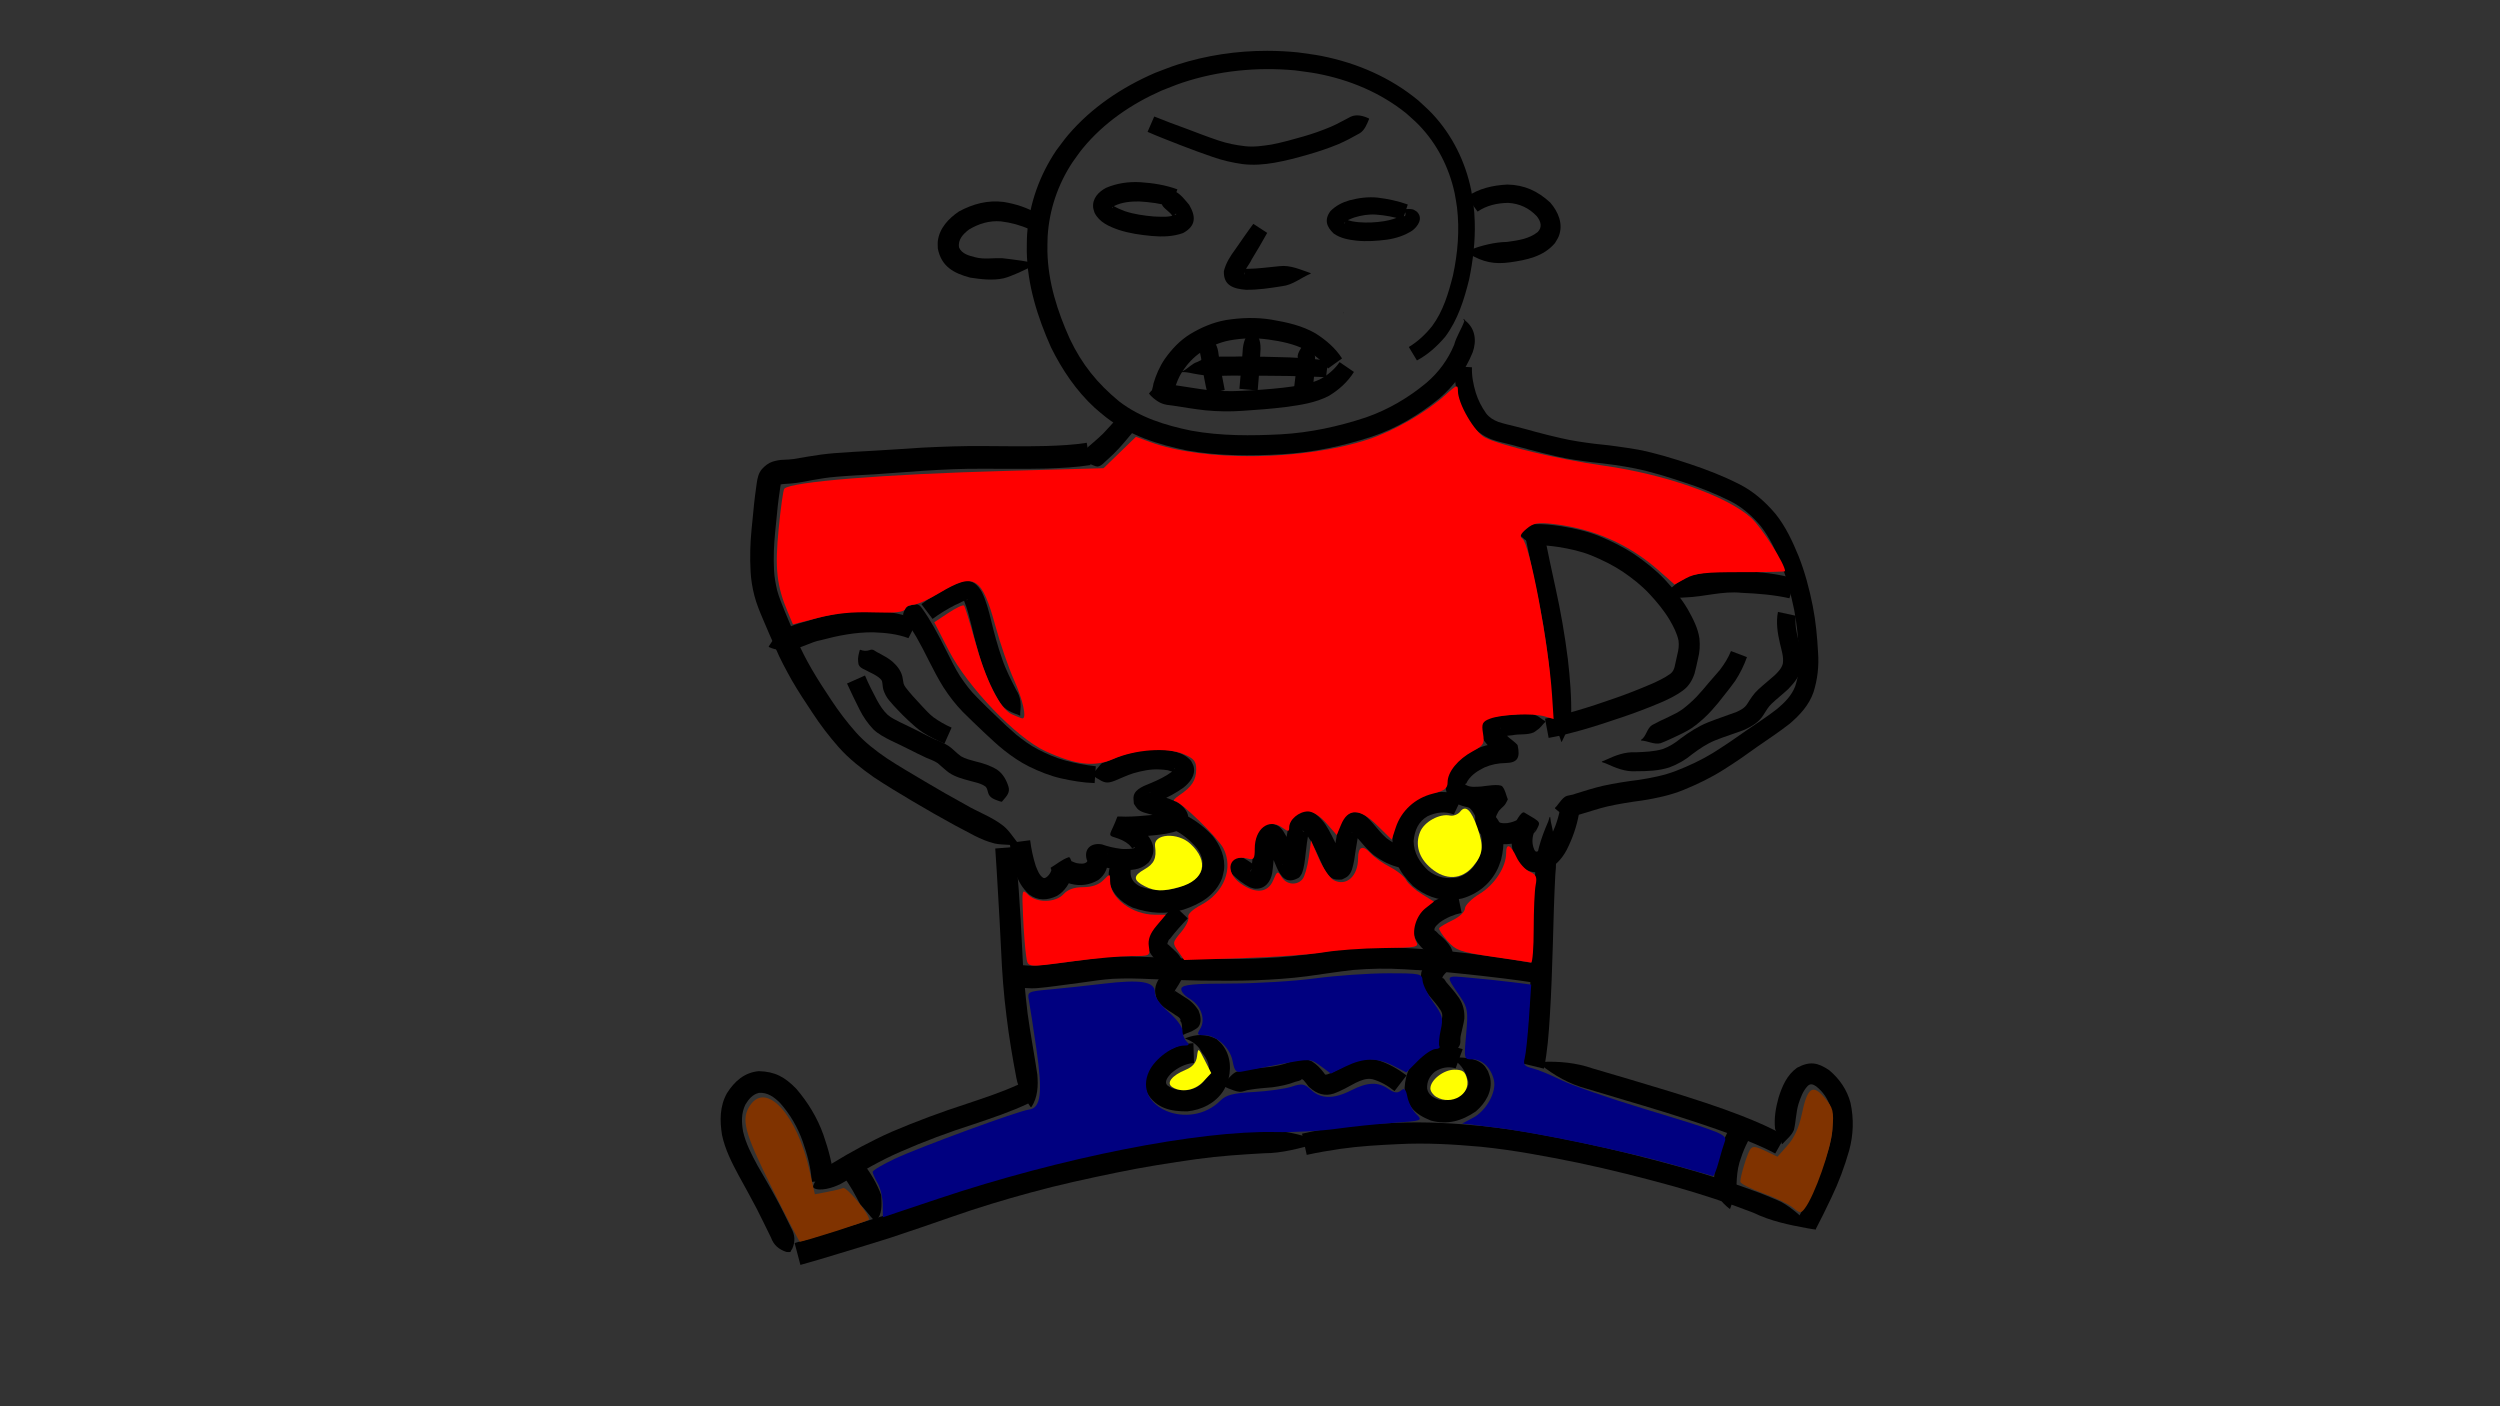<?xml version="1.0" encoding="UTF-8" standalone="no"?>
<!-- Created with Inkscape (http://www.inkscape.org/) -->

<svg
   xmlns:dc="http://purl.org/dc/elements/1.1/"
   xmlns:cc="http://creativecommons.org/ns#"
   xmlns:rdf="http://www.w3.org/1999/02/22-rdf-syntax-ns#"
   xmlns:svg="http://www.w3.org/2000/svg"
   xmlns="http://www.w3.org/2000/svg"
   xmlns:sodipodi="http://sodipodi.sourceforge.net/DTD/sodipodi-0.dtd"
   xmlns:inkscape="http://www.inkscape.org/namespaces/inkscape"
   width="1920"
   height="1080"
   viewBox="0 0 508 285.75"
   version="1.1"
   id="svg8"
   inkscape:version="0.92.2 2405546, 2018-03-11"
   sodipodi:docname="pull_apart-3.svg">
  <rect x="0" y="0" width="508" height="285.75" fill="#333333" stroke="none"/>
  <defs
     id="defs2" />
  <sodipodi:namedview
     id="base"
     pagecolor="#ffffff"
     bordercolor="#666666"
     borderopacity="1.0"
     inkscape:pageopacity="0.0"
     inkscape:pageshadow="2"
     inkscape:zoom="0.37871094"
     inkscape:cx="1005.9729"
     inkscape:cy="520.65739"
     inkscape:document-units="mm"
     inkscape:current-layer="layer1"
     showgrid="false"
     units="px"
     inkscape:window-width="1348"
     inkscape:window-height="730"
     inkscape:window-x="5"
     inkscape:window-y="25"
     inkscape:window-maximized="0" />
  <g
     inkscape:label="Layer 1"
     inkscape:groupmode="layer"
     id="layer1"
     transform="translate(0,-11.25)">
    <path
       id="path217"
       transform="matrix(0.265,0,0,0.265,0,11.25)"
       style="fill:#000000;stroke-width:5.435;stroke-linejoin:miter;stroke-miterlimit:4;stroke-dasharray:none"
       d="m 971.715,38.973 c -23.397,-0.026 -46.709,3.442 -69.086,10.645 -5.748,1.85 -11.325,4.193 -16.988,6.289 -25.335,10.978 -48.614,26.475 -66.613,47.602 -3.201,3.757 -6.02,7.823 -9.029,11.734 -12.923,19.201 -20.738,41.055 -22.398,64.172 -0.315,4.395 -0.188,8.81 -0.283,13.215 0.438,25.857 8.175,50.327 18.586,73.723 8.511,17.194 19.349,33.349 33.549,46.383 2.71,2.488 5.637,4.728 8.455,7.092 18.314,14.244 40.077,21.02 62.447,25.637 24.091,4.246 48.588,4.238 72.922,2.836 23.524,-1.326 46.489,-6.257 68.832,-13.527 18.995,-6.383 35.998,-16.643 51.469,-29.205 11.421,-9.695 20.048,-21.558 25.652,-35.385 3.168,-8.824 2.047,-18.294 -5.594,-24.262 -0.386,-0.476 -0.772,-0.952 -1.158,-1.428 l -0.355,0.229 c 0.242,0.497 0.484,0.994 0.727,1.49 -2.215,6.266 -6.092,11.693 -7.803,18.162 -4.716,11.371 -11.899,21.173 -21.303,29.195 -13.878,11.497 -29.352,20.614 -46.447,26.535 -21.032,6.963 -42.678,11.64 -64.855,12.92 -23.019,1.189 -46.172,1.336 -68.949,-2.787 -19.817,-4.077 -39.213,-9.971 -55.467,-22.555 -16.644,-13.756 -28.337,-28.166 -37.682,-47.795 -9.577,-21.237 -16.665,-43.445 -17.197,-66.963 0.059,-3.898 -0.061,-7.804 0.178,-11.695 1.247,-20.336 7.788,-39.703 18.99,-56.711 2.622,-3.565 5.057,-7.275 7.865,-10.695 16.144,-19.661 37.416,-34.16 60.555,-44.369 5.257,-2.008 10.431,-4.246 15.771,-6.021 27.857,-9.26 57.378,-12.165 86.557,-9.471 5.623,0.82 11.285,1.403 16.867,2.461 24.937,4.728 48.634,14.594 68.473,30.566 3.208,2.97 6.588,5.763 9.623,8.91 13.914,14.429 23.066,32.438 27.33,51.951 0.62,3.707 1.41,7.388 1.857,11.119 2.094,17.443 0.608,35.149 -3.092,52.262 -3.46,13.63 -7.475,27.356 -15.979,38.812 -5.055,6.346 -10.884,11.821 -17.867,16.033 l 6.211,10.316 c 8.469,-4.503 15.444,-10.853 21.627,-18.092 9.736,-12.968 14.54,-28.44 18.387,-43.967 3,-14.509 4.781,-29.375 4.322,-44.217 -0.329,-10.636 -1.12,-13.74 -2.709,-24.289 -4.529,-21.933 -14.469,-42.162 -29.822,-58.572 -3.342,-3.572 -7.083,-6.75 -10.625,-10.125 -21.457,-17.781 -47.225,-28.881 -74.477,-34.252 -5.979,-1.178 -12.052,-1.816 -18.078,-2.725 -7.786,-0.777 -15.596,-1.173 -23.395,-1.182 z" />
    <path
       style="fill:#000000;stroke-width:1.438;stroke-linejoin:miter;stroke-miterlimit:4;stroke-dasharray:none"
       id="path219"
       d="m 298.051,51.23 c 2.468,-1.695 5.299,-2.328 8.24,-2.48 3.5,0.064 6.189,1.333 8.725,3.662 1.63,1.891 2.692,4.362 1.725,6.844 -0.193,0.495 -0.518,0.929 -0.777,1.393 -2.313,2.743 -5.755,3.429 -9.137,3.907 -3.23,0.447 -5.479,-0.054 -8.254,-1.683 -0.235,-0.16 -0.47,-0.32 -0.705,-0.48 0,0 0.016,-0.111 0.016,-0.111 v 0 c 0.259,-0.09 0.518,-0.18 0.778,-0.27 2.46,-0.885 4.957,-1.553 7.586,-1.607 2.15,-0.297 4.463,-0.599 6.21,-2.002 0.986,-1.008 0.654,-2.139 -0.165,-3.198 -1.563,-1.679 -3.552,-2.614 -5.862,-2.73 -2.204,0.039 -4.335,0.504 -6.182,1.771 0,0 -2.196,-3.017 -2.196,-3.017 z"
       inkscape:connector-curvature="0" />
    <path
       style="fill:#000000;stroke-width:1.438;stroke-linejoin:miter;stroke-miterlimit:4;stroke-dasharray:none"
       id="path221"
       d="m 209.278,57.873 c -1.884,-0.863 -3.849,-1.393 -5.899,-1.641 -2.328,-0.19 -4.471,0.456 -6.447,1.638 -1.2,0.889 -2.348,2.092 -2.046,3.684 0.571,1.312 2.08,1.658 3.338,1.986 1.776,0.457 3.602,0.099 5.394,0.172 0.34,0.014 2.675,0.332 3.011,0.377 1.317,0.163 2.616,0.422 3.911,0.705 0,0 0.015,0.111 0.015,0.111 v 0 c -1.177,0.616 -2.357,1.227 -3.574,1.763 -0.791,0.327 -2.226,0.959 -3.058,1.139 -2.215,0.48 -4.585,0.188 -6.79,-0.146 -3.35,-0.894 -5.86,-2.254 -6.568,-5.925 0.001,-0.505 -0.059,-1.014 0.003,-1.515 0.325,-2.618 2.212,-4.604 4.304,-6.011 2.828,-1.525 5.845,-2.342 9.083,-1.923 2.431,0.403 4.772,1.14 6.898,2.416 0,0 -1.575,3.168 -1.575,3.168 z"
       inkscape:connector-curvature="0" />
    <path
       style="fill:#000000;stroke-width:1.438;stroke-linejoin:miter;stroke-miterlimit:4;stroke-dasharray:none"
       id="path253"
       d="m 230.667,98.494 c -1.101,1.298 -2.162,2.632 -3.318,3.882 -0.722,0.804 -1.504,1.55 -2.313,2.265 -0.63,0.508 -1.135,1.274 -1.965,1.406 -0.712,-0.011 -1.31,-0.513 -1.99,-0.608 0,0 -0.104,-0.041 -0.104,-0.041 v 0 c -0.375,-0.703 -0.614,-1.418 -0.613,-2.229 0.248,-0.859 1.055,-1.325 1.688,-1.911 0.704,-0.62 1.424,-1.224 2.089,-1.888 1.123,-1.18 2.219,-2.386 3.257,-3.642 0,0 3.269,2.766 3.269,2.766 z"
       inkscape:connector-curvature="0" />
    <path
       style="fill:#000000;stroke-width:1.438;stroke-linejoin:miter;stroke-miterlimit:4;stroke-dasharray:none"
       id="path277"
       d="m 221.587,105.749 c -2.942,0.463 -5.92,0.597 -8.891,0.708 -4.269,0.099 -8.539,0.036 -12.808,0.042 -4.071,-0.041 -8.14,0.15 -12.201,0.412 -3.296,0.223 -6.59,0.483 -9.886,0.713 -2.64,0.158 -5.281,0.281 -7.916,0.509 -1.633,0.13 -3.25,0.385 -4.859,0.68 -1.016,0.191 -2.025,0.416 -3.051,0.545 -0.82,0.108 -1.645,0.184 -2.47,0.226 -0.338,0.007 -0.678,0.053 -0.999,0.142 0.004,0.015 0.04,0.011 -0.011,0.074 0.264,-0.323 0.119,0.021 0.083,0.269 -0.125,0.845 -0.244,1.69 -0.359,2.536 -0.147,1.068 -0.25,2.142 -0.353,3.216 -0.111,1.216 -0.242,2.431 -0.363,3.646 -0.115,1.229 -0.209,2.46 -0.252,3.694 -0.049,1.347 -0.033,2.694 0.036,4.04 0.064,1.33 0.314,2.636 0.607,3.932 0.38,1.44 0.968,2.811 1.515,4.192 0.809,1.932 1.601,3.871 2.441,5.79 0.901,2.089 1.938,4.117 3.08,6.083 1.243,2.154 2.607,4.234 3.984,6.304 1.508,2.292 3.167,4.472 4.982,6.528 1.835,2.065 4.02,3.746 6.292,5.295 2.484,1.636 5.064,3.122 7.617,4.645 2.773,1.66 5.583,3.256 8.418,4.809 2.521,1.498 5.368,2.464 7.671,4.297 1.486,1.187 2.303,2.983 3.684,4.241 0,0 -0.06,0.094 -0.06,0.094 v 0 c -1.681,-0.693 -3.596,-0.378 -5.367,-0.755 -2.94,-0.698 -5.516,-2.393 -8.193,-3.743 -2.883,-1.581 -5.745,-3.202 -8.57,-4.885 -2.65,-1.576 -5.295,-3.162 -7.862,-4.87 -2.55,-1.8 -5.019,-3.725 -7.099,-6.071 -1.949,-2.213 -3.745,-4.551 -5.353,-7.025 -1.443,-2.158 -2.87,-4.329 -4.17,-6.577 -1.184,-2.126 -2.356,-4.261 -3.299,-6.508 -0.857,-1.947 -1.737,-3.885 -2.544,-5.853 -0.685,-1.59 -1.344,-3.198 -1.778,-4.877 -0.399,-1.573 -0.67,-3.176 -0.756,-4.8 -0.076,-1.482 -0.115,-2.966 -0.069,-4.45 0.045,-1.338 0.101,-2.674 0.246,-4.006 0.119,-1.209 0.249,-2.416 0.357,-3.626 0.107,-1.135 0.213,-2.271 0.364,-3.401 0.114,-0.869 0.231,-1.738 0.353,-2.606 0.152,-1.016 0.369,-2.017 1.07,-2.813 0.597,-0.646 1.273,-1.205 2.123,-1.483 0.749,-0.229 1.51,-0.383 2.298,-0.391 0.667,-0.03 1.335,-0.053 1.997,-0.151 0.971,-0.166 1.945,-0.311 2.913,-0.495 1.761,-0.302 3.533,-0.543 5.314,-0.689 2.67,-0.208 5.343,-0.358 8.017,-0.497 3.307,-0.173 6.608,-0.441 9.913,-0.633 4.158,-0.201 8.318,-0.36 12.482,-0.318 4.21,0.035 8.422,0.089 12.632,-0.012 2.77,-0.089 5.548,-0.214 8.288,-0.656 0,0 0.763,4.528 0.763,4.528 z"
       inkscape:connector-curvature="0" />
    <path
       style="fill:#000000;stroke-width:1.438;stroke-linejoin:miter;stroke-miterlimit:4;stroke-dasharray:none"
       id="path279"
       d="m 209.326,181.989 c 0.226,1.773 0.593,3.521 1.142,5.222 0.354,0.858 0.692,1.906 1.523,2.425 0.314,0.135 0.533,-0.068 0.785,-0.238 0.486,-0.411 0.798,-0.966 0.939,-1.582 -0.019,-0.651 -0.08,0.964 0.395,0.835 1.313,-0.357 2.486,-1.106 3.729,-1.659 -0.301,-1.185 -0.171,-0.643 0.94,-0.354 0.668,0.108 1.538,0.261 2.086,-0.249 0.113,-0.156 0.072,-0.296 -0.033,-0.435 -0.647,-2.19 0.876,-3.529 3.086,-3.121 1.266,0.459 2.575,0.735 3.908,0.905 0.129,0.058 3.108,0.112 2.738,-0.378 -0.715,0.466 -0.365,0.278 -1.158,-0.489 -0.805,-0.708 -1.793,-1.115 -2.802,-1.432 -1.797,-0.514 -0.883,-0.592 0.444,-4.252 0.021,-0.058 1.577,0.008 1.661,0.008 1.76,-0.007 3.513,-0.157 5.263,-0.33 1.311,-0.251 2.805,-0.156 4.025,-0.771 -0.688,0.224 -0.759,1.008 -0.673,1.681 0.01,0.077 0.099,0.148 0.072,0.22 -0.016,0.045 -0.088,-0.037 -0.132,-0.056 -1.002,-0.539 -2.107,-0.838 -3.197,-1.137 -0.99,-0.304 -2.261,-0.452 -2.997,-1.273 -0.261,-0.291 -0.445,-0.642 -0.667,-0.963 -0.011,-0.54 -0.162,-1.096 -0.032,-1.621 0.368,-1.489 2.319,-2.075 3.535,-2.596 1.479,-0.63 2.936,-1.312 4.226,-2.281 1.071,-0.887 0.392,-1.111 0.468,-0.083 -0.005,0.036 0.02,0.1 -0.015,0.108 -0.259,0.056 -1.064,-0.288 -1.298,-0.327 -0.728,-0.121 -0.899,-0.113 -1.653,-0.162 -1.809,-0.106 -3.577,0.276 -5.305,0.765 -1.297,0.406 -2.518,1.006 -3.775,1.513 -1.738,0.691 -2.238,0.384 -3.762,-0.55 -0.689,-0.498 -0.35,-0.282 -1.011,-0.659 0,0 -0.006,-0.112 -0.006,-0.112 v 0 c 0.602,-0.439 0.305,-0.187 0.877,-0.768 0.359,-0.379 0.813,-1.067 1.158,-1.381 0.299,-0.272 0.849,-0.248 1.179,-0.465 1.403,-0.548 2.771,-1.196 4.233,-1.581 2.197,-0.595 4.45,-0.941 6.734,-0.806 2.242,0.204 4.547,0.516 6.086,2.335 0.172,0.378 0.418,0.731 0.515,1.135 0.426,1.775 -0.796,3.237 -2.07,4.262 -1.533,1.098 -3.188,1.988 -4.927,2.719 -0.483,0.231 -0.973,0.538 -1.468,0.74 -0.23,0.093 0.272,-0.439 0.289,-0.687 0.028,-0.4 -0.101,-0.796 -0.152,-1.193 -0.395,-0.448 -0.58,-0.698 -0.632,-0.625 -0.073,0.103 1.52,0.562 1.577,0.573 1.561,0.438 3.142,0.891 4.528,1.76 2.179,1.699 2.522,3.883 -0.117,5.375 -1.671,0.635 -3.432,0.868 -5.206,1.04 -1.868,0.185 -3.739,0.346 -5.617,0.384 -1.57,0.035 0.098,-5.3e-4 -1.212,0.023 -0.106,0.002 -0.322,0.113 -0.317,0.007 0.182,-4.557 -0.57,-4.409 0.728,-3.948 1.619,0.583 3.174,1.35 4.437,2.545 1.84,1.991 2.833,4.052 1.011,6.49 -0.305,0.243 -0.583,0.525 -0.915,0.73 -1.542,0.953 -3.483,0.872 -5.212,0.743 -1.491,-0.192 -2.971,-0.46 -4.402,-0.932 0.635,-0.011 0.99,0.008 1.664,-0.721 0.336,-0.364 0.353,-0.928 0.48,-1.407 0.02,-0.076 -0.056,-0.308 -0.047,-0.23 0.031,0.272 0.145,0.532 0.149,0.809 0.102,1.855 -0.423,3.45 -1.972,4.593 -1.734,1 -3.577,1.274 -5.537,0.777 -1.851,-0.525 -3.562,-1.271 -4.14,-3.275 1.221,-0.714 2.323,-1.691 3.664,-2.141 0.288,-0.097 0.399,0.463 0.547,0.728 0.498,0.891 0.408,1.94 0.196,2.892 -0.566,1.745 -1.496,3.268 -3.108,4.238 -1.918,0.923 -3.875,1.037 -5.657,-0.292 -1.358,-1.258 -2.285,-2.763 -2.78,-4.56 -0.547,-1.939 -0.929,-3.918 -1.167,-5.919 0,0 4.156,-0.541 4.156,-0.541 z"
       inkscape:connector-curvature="0" />
    <path
       style="fill:#000000;stroke-width:1.438;stroke-linejoin:miter;stroke-miterlimit:4;stroke-dasharray:none"
       id="path281"
       d="m 222.429,170.372 c -2.325,-0.067 -4.614,-0.464 -6.878,-0.97 -2.246,-0.521 -4.382,-1.383 -6.448,-2.392 -1.804,-0.902 -3.471,-2.039 -5.051,-3.286 -1.5,-1.19 -2.88,-2.518 -4.279,-3.823 -1.393,-1.312 -2.768,-2.639 -4.126,-3.986 -1.481,-1.527 -2.778,-3.21 -3.931,-4.994 -1.096,-1.744 -2.035,-3.579 -2.97,-5.413 -0.804,-1.639 -1.655,-3.253 -2.553,-4.842 -0.701,-1.183 -1.445,-2.343 -2.216,-3.482 -0.048,-0.081 -0.445,-0.728 -0.458,-0.858 -0.06,-0.611 0.433,-1.406 0.778,-1.859 0.11,-0.059 0.22,-0.118 0.33,-0.177 0,0 0.097,0.055 0.097,0.055 v 0 c 0.082,-0.008 0.163,-0.017 0.245,-0.025 1.014,-0.439 1.709,-0.463 2.375,0.52 0.877,1.228 1.679,2.505 2.42,3.821 0.918,1.641 1.793,3.305 2.62,4.993 0.866,1.7 1.695,3.423 2.721,5.035 1.037,1.539 2.149,3.025 3.48,4.326 1.3,1.346 2.665,2.629 4.011,3.929 1.279,1.25 2.587,2.47 3.953,3.625 1.368,1.085 2.764,2.137 4.325,2.935 1.778,0.932 3.622,1.735 5.561,2.272 2.044,0.544 4.119,0.961 6.225,1.178 0,0 -0.23,3.419 -0.23,3.419 z"
       inkscape:connector-curvature="0" />
    <path
       style="fill:#000000;stroke-width:1.438;stroke-linejoin:miter;stroke-miterlimit:4;stroke-dasharray:none"
       id="path283"
       d="m 239.642,176.327 c 2.574,1.061 4.789,2.664 6.688,4.679 1.635,2.006 2.724,4.47 2.372,7.109 -0.071,0.53 -0.244,1.041 -0.366,1.561 -1.368,3.517 -4.413,5.256 -7.817,6.402 -3.499,1.031 -7.004,0.791 -10.402,-0.417 -2.365,-1.085 -4.334,-2.943 -4.76,-5.617 -0.076,-0.478 -0.043,-0.968 -0.064,-1.451 0.297,-2.637 1.923,-4.166 4.517,-4.442 0.181,-0.035 0.361,-0.071 0.542,-0.106 0,0 0.053,0.099 0.053,0.099 v 0 c -0.111,0.12 -0.223,0.241 -0.334,0.361 -0.371,1.327 -0.283,2.596 -0.345,3.95 -0.008,1.403 0.692,2.294 1.96,2.913 2.39,0.909 4.884,0.984 7.366,0.338 1.925,-0.645 3.908,-1.419 4.979,-3.264 0.692,-1.69 0.3,-3.258 -0.742,-4.736 -1.403,-1.724 -3.107,-3.088 -5.131,-4.031 0,0 1.488,-3.347 1.488,-3.347 z"
       inkscape:connector-curvature="0" />
    <path
       style="fill:#000000;stroke-width:1.438;stroke-linejoin:miter;stroke-miterlimit:4;stroke-dasharray:none"
       id="path285"
       d="m 299.104,85.885 c -0.072,1.755 0.271,3.473 0.768,5.145 0.467,1.517 1.19,2.917 2.103,4.208 0.642,0.85 1.504,1.366 2.479,1.743 1.119,0.368 2.271,0.624 3.413,0.907 1.363,0.325 2.709,0.717 4.061,1.085 1.733,0.483 3.483,0.894 5.235,1.299 2.246,0.529 4.531,0.857 6.818,1.147 2.981,0.296 5.945,0.691 8.897,1.202 3.573,0.694 7.05,1.771 10.499,2.915 3.41,1.134 6.762,2.433 9.967,4.061 2.929,1.459 5.334,3.596 7.436,6.067 2.055,2.567 3.442,5.551 4.684,8.571 1.305,3.294 2.209,6.725 2.895,10.195 0.614,3.112 0.902,6.272 1.073,9.435 0.197,2.744 -0.105,5.426 -0.929,8.042 -0.911,2.629 -2.758,4.622 -4.83,6.395 -2.095,1.643 -4.321,3.108 -6.507,4.625 -2.264,1.638 -4.553,3.24 -6.924,4.721 -2.566,1.632 -5.306,2.949 -8.115,4.101 -2.722,1.114 -5.596,1.709 -8.488,2.169 -2.334,0.303 -4.657,0.672 -6.954,1.186 -1.832,0.425 -3.608,1.051 -5.415,1.568 -2.033,0.625 -2.601,0.705 -4.416,-0.428 -0.631,-0.49 -0.339,-0.248 -0.882,-0.723 0,0 -3e-5,-0.112 -3e-5,-0.112 v 0 c 0.457,-0.473 0.23,-0.213 0.671,-0.787 0.379,-0.456 0.86,-1.15 1.367,-1.466 0.583,-0.364 1.427,-0.307 2.04,-0.6 1.892,-0.582 3.779,-1.194 5.71,-1.639 2.386,-0.522 4.796,-0.891 7.22,-1.192 2.581,-0.402 5.153,-0.893 7.6,-1.841 2.603,-1.015 5.139,-2.192 7.522,-3.658 2.315,-1.448 4.568,-2.985 6.794,-4.566 2.078,-1.445 4.224,-2.797 6.217,-4.361 1.526,-1.294 2.938,-2.677 3.668,-4.59 0.716,-2.153 0.913,-4.376 0.771,-6.641 -0.147,-2.973 -0.401,-5.944 -0.97,-8.871 -0.672,-3.223 -1.473,-6.422 -2.709,-9.483 -1.091,-2.645 -2.292,-5.267 -4.073,-7.53 -1.749,-2.084 -3.756,-3.88 -6.205,-5.117 -3.046,-1.52 -6.205,-2.779 -9.446,-3.826 -3.282,-1.086 -6.586,-2.131 -9.978,-2.821 -2.864,-0.57 -5.757,-0.947 -8.661,-1.246 -2.415,-0.298 -4.827,-0.636 -7.201,-1.183 -1.801,-0.408 -3.591,-0.863 -5.377,-1.331 -1.328,-0.355 -2.655,-0.714 -3.982,-1.071 -1.317,-0.325 -2.646,-0.621 -3.925,-1.076 -1.651,-0.685 -3.103,-1.641 -4.135,-3.138 -1.124,-1.645 -2.003,-3.437 -2.55,-5.359 -0.551,-2.077 -0.898,-4.192 -0.749,-6.35 0,0 3.51,0.217 3.51,0.217 z"
       inkscape:connector-curvature="0" />
    <path
       style="fill:#000000;stroke-width:1.438;stroke-linejoin:miter;stroke-miterlimit:4;stroke-dasharray:none"
       id="path287"
       d="m 320.83,176.687 c -0.451,2.534 -1.312,4.949 -2.466,7.242 -1.106,2.094 -2.676,3.656 -4.906,4.454 -2.749,0.531 -4.38,-0.686 -5.669,-2.999 -0.89,-2.103 -0.737,-4.295 -0.104,-6.434 0.108,-0.377 1.424,-2.966 2.048,-2.599 3.587,2.108 3.349,1.819 2.383,3.718 -1.258,1.595 -3.124,2.227 -5.04,2.634 -2.394,0.33 -4.238,-0.176 -6.054,-1.753 -1.648,-1.894 -1.511,-4.095 -0.586,-6.274 0.471,-1.047 1.315,-1.813 2.044,-2.667 0.051,-0.059 0.173,-0.261 0.131,-0.195 -0.116,0.183 -0.236,0.364 -0.353,0.547 1.474,4.327 -0.132,1.649 1.562,2.749 0.016,0.011 -0.125,0.011 -0.816,0.09 -1.342,0.153 -0.159,0.036 -1.609,0.17 -2.059,0.228 -4.006,-0.044 -5.822,-1.039 -2.213,-1.754 -2.192,-3.756 -1.134,-6.166 1.222,-2.156 3.209,-3.554 5.367,-4.656 1.882,-0.871 3.915,-1.219 5.965,-1.365 0.158,-0.012 0.317,-0.013 0.473,-0.036 0.478,-0.07 -1.049,0.283 -1.259,0.718 -0.309,0.641 -0.135,1.418 -0.161,2.129 -0.005,0.15 0.411,0.436 -0.201,-0.078 -1.122,-0.88 -2.128,-1.879 -2.983,-3.019 -0.92,-1.296 -1.178,-2.873 0.029,-4.128 0.233,-0.242 0.566,-0.362 0.848,-0.542 1.412,-0.51 2.939,-0.537 4.421,-0.661 1.394,0.073 2.919,-0.563 4.306,-0.271 0.269,0.057 0.508,0.213 0.761,0.32 0.763,0.26 1.314,0.862 2.004,1.235 0,0 0.014,0.111 0.014,0.111 v 0 c -0.585,0.533 -0.986,1.252 -1.687,1.672 -0.227,0.159 -0.428,0.366 -0.681,0.478 -1.319,0.587 -2.976,0.275 -4.355,0.583 -0.967,0.09 -1.981,0.196 -2.923,0.295 0.523,-0.493 0.863,-1.193 0.493,-1.886 -0.056,-0.105 0.366,1.077 0.157,0.322 0.616,0.886 1.391,1.628 2.255,2.273 0.227,0.186 1.058,0.83 1.11,1.069 0.548,2.547 -0.053,3.516 -2.434,3.571 -1.484,0.015 -2.942,0.298 -4.308,0.894 -1.344,0.657 -2.615,1.464 -3.441,2.749 -0.101,0.178 -0.167,0.377 -0.287,0.543 -0.037,0.051 -0.211,0.017 -0.222,0.061 -0.008,0.033 0.018,0.066 0.026,0.098 0.912,0.684 2.187,0.467 3.247,0.428 0.798,-0.081 3.787,-0.619 4.307,-0.005 0.612,0.723 0.739,1.745 1.109,2.617 -0.156,0.302 -0.286,0.619 -0.468,0.906 -0.432,0.679 -1.265,1.086 -1.587,1.858 -0.222,0.414 -0.487,0.887 -0.352,1.37 0.511,0.735 1.473,0.759 2.288,0.687 0.798,-0.122 1.547,-0.34 2.232,-0.774 -0.387,1.491 -0.362,0.958 2.905,2.606 0.458,0.231 0.881,-1.168 0.338,-0.106 -0.366,1.038 -0.492,2.123 -0.156,3.192 0.124,0.324 0.21,0.795 0.584,0.89 1.206,-0.176 1.911,-1.365 2.524,-2.294 1.04,-1.901 1.806,-3.928 2.249,-6.053 0,0 3.878,0.723 3.878,0.723 z"
       inkscape:connector-curvature="0" />
    <path
       style="fill:#000000;stroke-width:1.438;stroke-linejoin:miter;stroke-miterlimit:4;stroke-dasharray:none"
       id="path289"
       d="m 313.95,157.282 c 2.053,-0.398 4.072,-0.948 6.08,-1.526 2.754,-0.794 5.474,-1.699 8.177,-2.653 2.45,-0.855 4.865,-1.801 7.249,-2.826 1.39,-0.604 2.765,-1.248 3.994,-2.141 0.453,-0.356 0.663,-0.796 0.818,-1.332 0.183,-0.886 0.385,-1.768 0.586,-2.65 0.238,-0.897 0.334,-1.795 0.224,-2.716 -0.307,-1.499 -1.019,-2.856 -1.778,-4.168 -1.154,-1.948 -2.602,-3.692 -4.141,-5.344 -1.62,-1.734 -3.483,-3.191 -5.438,-4.523 -2.011,-1.332 -4.178,-2.389 -6.404,-3.305 -2.131,-0.855 -4.376,-1.334 -6.634,-1.7 -1.772,-0.285 -3.57,-0.332 -5.34,-0.617 -1.109,-0.46 -2.034,-1.273 -2.846,-2.142 0,0 0.007,-0.112 0.007,-0.112 v 0 c 0.912,-0.767 1.932,-1.46 3.092,-1.779 1.938,-0.065 3.867,0.148 5.78,0.445 2.576,0.431 5.134,0.995 7.564,1.978 2.495,1.034 4.926,2.221 7.178,3.722 2.212,1.513 4.324,3.172 6.172,5.123 1.764,1.901 3.42,3.902 4.727,6.151 1.018,1.834 2.013,3.724 2.31,5.829 0.133,1.388 0.069,2.755 -0.293,4.109 -0.228,1.004 -0.424,2.016 -0.701,3.008 -0.461,1.37 -1.174,2.59 -2.371,3.451 -1.488,1.095 -3.155,1.882 -4.854,2.596 -2.482,1.042 -5.002,1.99 -7.553,2.852 -2.791,0.939 -5.584,1.874 -8.421,2.665 -2.13,0.585 -4.27,1.142 -6.45,1.514 0,0 -0.733,-3.911 -0.733,-3.911 z"
       inkscape:connector-curvature="0" />
    <path
       style="fill:#000000;stroke-width:1.438;stroke-linejoin:miter;stroke-miterlimit:4;stroke-dasharray:none"
       id="path291"
       d="m 313.841,120.093 c 0.693,3.546 1.485,7.072 2.239,10.606 1.06,4.775 1.891,9.594 2.504,14.446 0.445,3.902 0.773,7.824 0.677,11.753 -0.302,1.833 -1.121,3.441 -1.907,5.086 0,0 -0.111,-0.012 -0.111,-0.012 v 0 c -0.436,-1.689 -1.518,-3.214 -1.781,-4.979 -0.287,-3.785 -0.331,-7.588 -0.809,-11.358 -0.582,-4.744 -1.352,-9.461 -2.369,-14.133 -0.747,-3.564 -1.516,-7.123 -2.227,-10.694 0,0 3.784,-0.715 3.784,-0.715 z"
       inkscape:connector-curvature="0" />
    <path
       style="fill:#000000;stroke-width:1.438;stroke-linejoin:miter;stroke-miterlimit:4;stroke-dasharray:none"
       id="path293"
       d="m 187.232,134.013 c 1.599,-1.2 3.312,-2.235 5.075,-3.174 1.105,-0.56 2.225,-1.1 3.405,-1.482 1.816,-0.429 2.956,0.738 3.789,2.174 0.891,1.798 1.385,3.759 1.871,5.696 0.629,2.657 1.346,5.286 2.243,7.865 0.742,2.212 1.813,4.285 2.877,6.353 0.97,1.506 1.001,2.974 0.815,4.697 0.002,0.158 0.004,0.316 0.006,0.475 0,0 -0.095,0.059 -0.095,0.059 v 0 c -0.14,-0.071 -0.281,-0.142 -0.421,-0.213 -1.807,-0.626 -3.007,-1.251 -3.95,-3.01 -1.301,-2.228 -2.389,-4.572 -3.224,-7.015 -0.881,-2.693 -1.615,-5.428 -2.247,-8.19 -0.422,-1.623 -0.805,-3.265 -1.447,-4.82 -0.409,-0.955 0.291,0.092 0.812,-0.346 -0.946,0.124 -1.789,0.8 -2.672,1.111 -1.594,0.824 -3.136,1.749 -4.578,2.82 0,0 -2.259,-3 -2.259,-3 z"
       inkscape:connector-curvature="0" />
    <path
       style="fill:#000000;stroke-width:1.438;stroke-linejoin:miter;stroke-miterlimit:4;stroke-dasharray:none"
       id="path295"
       d="m 206.298,183.338 c 0.252,2.905 0.477,5.812 0.709,8.718 0.297,4.032 0.507,8.07 0.704,12.108 0.161,4.355 0.591,8.689 1.097,13.016 0.567,4.138 1.352,8.24 1.971,12.37 0.209,2.244 0.108,4.764 -1.226,6.677 0,0 -0.112,-0.004 -0.112,-0.004 v 0 c -1.307,-1.81 -2.51,-3.709 -2.919,-5.951 -0.791,-4.168 -1.504,-8.355 -2.006,-12.568 -0.562,-4.424 -0.9,-8.87 -1.088,-13.326 -0.203,-4.009 -0.401,-8.019 -0.652,-12.026 -0.174,-2.896 -0.331,-5.793 -0.542,-8.687 0,0 4.064,-0.327 4.064,-0.327 z"
       inkscape:connector-curvature="0" />
    <path
       style="fill:#000000;stroke-width:1.438;stroke-linejoin:miter;stroke-miterlimit:4;stroke-dasharray:none"
       id="path299"
       d="m 208.983,235.454 c -3.566,1.706 -7.331,2.944 -11.068,4.213 -5.098,1.633 -10.113,3.5 -15.015,5.65 -3.994,1.738 -7.756,3.941 -11.49,6.169 -1.329,0.838 -3.982,1.786 -5.6,1.371 -0.225,-0.058 -0.418,-0.205 -0.627,-0.307 0,0 -0.032,-0.107 -0.032,-0.107 v 0 c 0.702,-1.977 2.177,-3.692 3.939,-4.791 3.882,-2.38 7.892,-4.547 12.053,-6.403 5.035,-2.144 10.157,-4.054 15.366,-5.735 3.55,-1.199 7.128,-2.361 10.534,-3.937 0,0 1.94,3.876 1.94,3.876 z"
       inkscape:connector-curvature="0" />
    <path
       style="fill:#000000;stroke-width:1.438;stroke-linejoin:miter;stroke-miterlimit:4;stroke-dasharray:none"
       id="path301"
       d="m 164.928,251.398 c -0.113,-2.805 -0.883,-5.509 -1.793,-8.145 -1.029,-2.927 -2.582,-5.585 -4.639,-7.897 -1.185,-1.181 -2.552,-2.173 -4.284,-2.033 -1.311,0.309 -2.089,1.295 -2.756,2.391 -0.852,1.746 -0.789,3.598 -0.463,5.461 0.561,2.455 1.739,4.695 2.926,6.894 1.27,2.232 2.601,4.432 3.806,6.701 1.073,1.958 2.051,3.966 3.028,5.974 0.798,1.427 0.887,2.774 0.231,4.253 -0.277,0.437 -0.185,0.242 -0.316,0.564 0,0 -0.066,0.09 -0.066,0.09 v 0 c -0.465,0.04 -0.193,0.031 -0.818,-0.007 -1.528,-0.522 -2.552,-1.363 -3.122,-2.926 -0.94,-1.963 -1.925,-3.905 -2.893,-5.854 -1.194,-2.262 -2.421,-4.505 -3.66,-6.743 -1.408,-2.621 -2.775,-5.299 -3.394,-8.234 -0.468,-2.923 -0.483,-5.843 1.006,-8.506 1.517,-2.39 3.529,-4.21 6.471,-4.472 3.329,0.088 5.285,1.2 7.601,3.567 2.383,2.774 4.278,5.878 5.513,9.337 1.046,3.033 1.92,6.134 2.149,9.35 0,0 -4.53,0.235 -4.53,0.235 z"
       inkscape:connector-curvature="0" />
    <path
       style="fill:#000000;stroke-width:1.438;stroke-linejoin:miter;stroke-miterlimit:4;stroke-dasharray:none"
       id="path303"
       d="m 161.467,263.828 c 2.538,-0.688 5.037,-1.508 7.545,-2.296 3.442,-1.066 6.893,-2.105 10.334,-3.178 4.218,-1.316 8.395,-2.759 12.579,-4.182 5.376,-1.853 10.835,-3.447 16.313,-4.967 5.87,-1.569 11.801,-2.891 17.75,-4.121 5.504,-1.114 11.043,-2.058 16.608,-2.814 4.659,-0.643 9.349,-1.017 14.046,-1.205 3.806,-0.357 7.449,0.723 11.036,1.849 0.46,0.11 0.921,0.221 1.381,0.331 0,0 -0.003,0.112 -0.003,0.112 v 0 c -0.465,0.091 -0.93,0.181 -1.396,0.272 -3.544,0.934 -7.105,1.97 -10.8,1.963 -4.558,0.26 -9.117,0.55 -13.642,1.183 -5.463,0.77 -10.913,1.624 -16.316,2.747 -5.855,1.205 -11.701,2.471 -17.468,4.052 -5.396,1.463 -10.747,3.085 -16.025,4.935 -4.215,1.457 -8.426,2.927 -12.664,4.317 -3.443,1.084 -6.896,2.134 -10.352,3.175 -2.576,0.785 -5.151,1.573 -7.749,2.282 0,0 -1.179,-4.453 -1.179,-4.453 z"
       inkscape:connector-curvature="0" />
    <path
       style="fill:#000000;stroke-width:1.438;stroke-linejoin:miter;stroke-miterlimit:4;stroke-dasharray:none"
       id="path305"
       d="m 264.578,241.613 c 2.378,-0.539 4.777,-0.972 7.19,-1.316 4.028,-0.538 8.089,-0.74 12.146,-0.9 5.811,-0.235 11.617,0.092 17.397,0.667 6.78,0.738 13.489,1.987 20.157,3.392 6.683,1.397 13.296,3.094 19.878,4.902 5.561,1.518 11.022,3.353 16.422,5.361 0.565,0.231 3.66,1.476 4.25,1.801 2.097,1.153 3.952,2.907 5.696,4.523 0.328,0.307 0.656,0.614 0.984,0.92 0,0 -0.049,0.1 -0.049,0.1 v 0 c -0.446,-0.073 -0.891,-0.146 -1.337,-0.22 -3.826,-0.702 -7.514,-1.464 -11.048,-3.172 -5.247,-2.043 -10.605,-3.782 -16.023,-5.314 -6.49,-1.802 -13.022,-3.452 -19.615,-4.84 -6.528,-1.329 -13.081,-2.573 -19.715,-3.244 -5.59,-0.502 -11.199,-0.826 -16.812,-0.531 -3.906,0.181 -7.815,0.404 -11.69,0.953 -2.306,0.346 -4.606,0.725 -6.883,1.23 0,0 -0.949,-4.314 -0.949,-4.314 z"
       inkscape:connector-curvature="0" />
    <path
       style="fill:#000000;stroke-width:1.438;stroke-linejoin:miter;stroke-miterlimit:4;stroke-dasharray:none"
       id="path307"
       d="m 365.183,259.092 c 1.151,-2.039 2.193,-4.139 3.207,-6.249 1.419,-2.862 2.569,-5.835 3.393,-8.92 0.69,-2.535 0.773,-5.108 0.162,-7.655 -0.513,-1.729 -1.496,-3.175 -2.908,-4.28 -0.644,-0.428 -1.149,-0.607 -1.709,-0.075 -0.97,1.013 -1.44,2.344 -1.87,3.649 -0.518,1.728 -0.511,3.548 -0.937,5.292 -0.498,1.204 -1.544,1.938 -2.357,2.879 0,0 -0.106,-0.035 -0.106,-0.035 v 0 c -0.115,-1.122 -1.046,-2.002 -1.363,-3.081 -0.233,-2.145 0.137,-4.288 0.717,-6.355 0.731,-2.318 1.704,-4.587 3.749,-6.046 2.59,-1.365 4.171,-1.102 6.561,0.519 2.077,1.769 3.595,3.945 4.301,6.615 0.695,3.238 0.6,6.463 -0.271,9.674 -0.944,3.296 -2.132,6.511 -3.625,9.601 -1.038,2.194 -2.104,4.373 -3.234,6.521 0,0 -3.711,-2.054 -3.711,-2.054 z"
       inkscape:connector-curvature="0" />
    <path
       style="fill:#000000;stroke-width:1.438;stroke-linejoin:miter;stroke-miterlimit:4;stroke-dasharray:none"
       id="path309"
       d="m 360.725,245.646 c -2.701,-1.467 -5.577,-2.568 -8.434,-3.685 -4.703,-1.752 -9.481,-3.295 -14.268,-4.798 -5.184,-1.608 -10.406,-3.092 -15.595,-4.683 -3.481,-0.923 -6.607,-2.687 -9.402,-4.924 -0.239,-0.154 -0.477,-0.308 -0.716,-0.462 0,0 0.035,-0.106 0.035,-0.106 v 0 c 0.283,0.017 0.565,0.035 0.848,0.052 3.55,-0.184 7.095,0.152 10.47,1.327 5.223,1.535 10.448,3.065 15.652,4.663 4.889,1.522 9.774,3.067 14.546,4.931 3.037,1.196 6.053,2.466 8.878,4.113 0,0 -2.014,3.572 -2.014,3.572 z"
       inkscape:connector-curvature="0" />
    <path
       style="fill:#000000;stroke-width:1.438;stroke-linejoin:miter;stroke-miterlimit:4;stroke-dasharray:none"
       id="path311"
       d="m 309.344,227.337 c 0.769,-3.245 1.02,-6.58 1.283,-9.895 0.288,-4.826 0.516,-9.654 0.709,-14.485 0.161,-4.73 0.326,-9.46 0.605,-14.185 0.044,-3.713 1.174,-7.209 2.656,-10.573 0.098,-0.318 0.195,-0.637 0.293,-0.955 0,0 0.111,0.009 0.111,0.009 v 0 c 0.046,0.332 0.092,0.664 0.138,0.997 0.823,3.53 1.313,7.126 0.899,10.751 -0.245,4.7 -0.373,9.403 -0.497,14.107 -0.154,4.881 -0.301,9.764 -0.617,14.638 -0.223,3.567 -0.47,7.147 -1.198,10.653 0,0 -4.382,-1.061 -4.382,-1.061 z"
       inkscape:connector-curvature="0" />
    <path
       style="fill:#000000;stroke-width:1.438;stroke-linejoin:miter;stroke-miterlimit:4;stroke-dasharray:none"
       id="path313"
       d="m 295.425,176.753 c -1.818,-0.704 -3.61,-0.442 -5.337,0.347 -1.918,1.117 -2.641,2.923 -2.841,5.037 0.026,2.436 1.228,4.367 2.946,5.992 1.809,1.459 3.916,1.841 6.147,1.374 2.535,-0.892 3.723,-2.615 4.584,-5.057 0.614,-2.343 -0.179,-4.548 -0.845,-6.772 -0.43,-0.869 -0.96,-2.004 -1.859,-2.51 -0.297,-0.167 -0.661,-0.166 -0.992,-0.25 0,0 0.02,-0.11 0.02,-0.11 v 0 c 1.789,0.198 3.543,-0.053 5.119,1.075 0.44,0.356 0.937,0.652 1.321,1.068 2.236,2.423 2.061,6.043 1.331,9.01 -0.236,0.621 -0.417,1.265 -0.707,1.863 -1.446,2.987 -4.032,5.099 -7.205,5.998 -0.604,0.096 -1.203,0.242 -1.813,0.289 -3.049,0.238 -5.879,-0.917 -8.193,-2.844 -2.86,-2.897 -4.2,-5.497 -4.142,-9.654 0.083,-0.596 0.114,-1.202 0.25,-1.788 0.683,-2.944 2.614,-5.266 5.266,-6.647 3.114,-1.195 5.548,-1.411 8.686,-0.113 0,0 -1.737,3.691 -1.737,3.691 z"
       inkscape:connector-curvature="0" />
    <path
       style="fill:#000000;stroke-width:1.438;stroke-linejoin:miter;stroke-miterlimit:4;stroke-dasharray:none"
       id="path317"
       d="m 284.607,187.57 c -2.013,-0.415 -3.809,-1.345 -5.445,-2.56 -1.318,-1.062 -2.365,-2.397 -3.476,-3.661 -0.313,-0.333 -0.609,-0.693 -0.98,-0.966 -0.03,-0.022 -0.12,-0.081 -0.1,-0.05 0.122,0.187 0.46,0.213 0.615,0.256 1.438,-0.256 0.995,-0.504 0.645,1.04 -0.289,1.502 -0.47,3.022 -0.716,4.532 -0.24,1.099 -0.432,2.503 -1.411,3.237 -0.327,0.245 -0.72,0.385 -1.08,0.578 -0.506,-0.025 -1.031,0.061 -1.519,-0.076 -1.421,-0.398 -2.116,-2.176 -2.66,-3.368 -0.69,-1.545 -1.388,-3.083 -2.215,-4.56 -0.449,-0.507 -0.861,-1.8 -1.638,-1.95 0.558,0.695 1.57,-0.474 1.379,0.202 -0.39,1.467 -0.523,2.989 -0.701,4.493 -0.162,1.388 -0.268,2.781 -0.792,4.086 -0.221,0.278 -0.352,0.662 -0.662,0.834 -2.392,1.326 -3.524,-0.141 -4.393,-2.062 -0.577,-1.333 -1.087,-2.694 -1.705,-4.009 -0.442,-1.167 -1.384,-1.352 -0.013,-0.674 1.901,-0.027 1.612,-1.194 1.306,0.87 -0.228,1.607 -0.292,3.231 -0.528,4.836 -0.308,1.797 -1.411,3.314 -3.424,3.237 -0.371,-0.014 -0.72,-0.183 -1.079,-0.274 -1.364,-0.664 -2.578,-1.631 -3.658,-2.692 -0.464,-0.687 -0.345,-1.546 -0.702,-2.262 0,0 -0.021,-0.11 -0.021,-0.11 v 0 c 0.71,-0.992 1.892,-1.139 3.041,-0.898 0.989,0.521 1.87,1.203 2.781,1.848 -0.535,0.049 -1.327,0.288 -1.401,0.938 -0.019,0.163 0.608,-1.158 0.183,-0.458 0.273,-1.614 0.344,-3.25 0.564,-4.871 0.269,-1.508 0.558,-3.523 2.186,-4.216 0.438,-0.187 0.937,-0.171 1.406,-0.256 0.36,0.12 0.738,0.193 1.079,0.359 1.1,0.537 1.652,1.794 2.19,2.808 0.601,1.307 1.122,2.646 1.7,3.963 0.131,0.254 0.307,0.586 0.293,0.6 -0.047,0.048 -0.091,-0.106 -0.154,-0.131 -0.346,-0.141 -0.687,-0.393 -1.059,-0.364 -1.359,0.104 -1.355,0.349 -1.872,1.142 0.008,0.133 7.9e-4,0.159 0.082,-0.152 0.151,-0.578 0.224,-1.189 0.31,-1.779 0.04,-0.273 0.072,-0.546 0.109,-0.819 0.225,-1.863 0.379,-3.754 0.934,-5.555 0.924,-2.198 2.44,-3.444 4.854,-2.329 1.365,0.901 2.361,2.138 3.144,3.573 0.857,1.557 1.62,3.162 2.345,4.784 0.203,0.401 0.508,0.844 0.663,1.27 0.069,0.189 -0.364,-0.192 -0.563,-0.212 -0.354,-0.035 -0.711,0.044 -1.066,0.066 -1.25,0.855 -0.737,1.165 -0.458,-0.361 0.278,-1.585 0.461,-3.185 0.767,-4.765 0.46,-2.029 1.083,-3.943 3.378,-4.418 0.368,0.036 0.745,0.021 1.104,0.108 1.172,0.283 1.99,1.307 2.764,2.144 0.909,1.05 1.768,2.155 2.821,3.068 1.095,0.853 2.306,1.481 3.679,1.758 0,0 -0.827,4.228 -0.827,4.228 z"
       inkscape:connector-curvature="0" />
    <path
       style="fill:#000000;stroke-width:1.438;stroke-linejoin:miter;stroke-miterlimit:4;stroke-dasharray:none"
       id="path321"
       d="m 241.362,197.862 c -1.291,1.333 -2.526,2.715 -3.652,4.191 -0.356,0.041 -0.695,1.709 -0.471,1.001 0.527,0.46 1.065,0.979 1.581,1.472 1.185,1.082 1.751,2.376 1.799,3.962 -0.125,1.391 -0.914,2.523 -1.634,3.668 -0.443,0.494 -0.219,1.089 -0.213,0.447 0.578,0.366 1.218,0.786 1.81,1.177 1.234,0.701 2.221,1.603 2.965,2.808 0.406,1 0.71,2.372 -0.031,3.326 -0.263,0.339 -1.029,0.713 -1.395,0.914 -0.65,0.267 -1.302,0.482 -1.931,0.795 0,0 -0.09,-0.066 -0.09,-0.066 v 0 c 0.101,-0.654 0.149,-1.302 0.071,-1.964 -0.038,-0.182 -0.051,-0.371 -0.114,-0.546 -0.058,-0.161 -0.433,-0.521 -0.143,-0.472 -0.062,-0.646 -1.1,-1.002 -1.501,-1.368 -1.266,-0.77 -2.57,-1.583 -3.323,-2.904 -0.635,-1.63 -0.441,-2.835 0.493,-4.294 0.342,-0.54 0.693,-1.078 1.028,-1.619 0.296,-0.176 -0.44,-0.838 -0.554,-0.975 -0.976,-0.934 -2.066,-1.788 -2.614,-3.065 -0.507,-1.918 -0.036,-3.182 1.17,-4.708 1.233,-1.557 2.649,-2.95 4.016,-4.388 0,0 2.731,2.608 2.731,2.608 z"
       inkscape:connector-curvature="0" />
    <path
       style="fill:#000000;stroke-width:1.438;stroke-linejoin:miter;stroke-miterlimit:4;stroke-dasharray:none"
       id="path323"
       d="m 242.621,227.239 c -1.775,0.154 -3.32,0.954 -4.642,2.109 -0.536,0.584 -1.548,1.694 -0.765,2.459 1.168,0.895 2.581,1.003 4,0.963 2.036,-0.263 3.468,-1.379 4.264,-3.235 0.506,-1.693 -0.124,-3.074 -1.215,-4.341 -0.69,-1.442 -1.9,-2.358 -3.38,-2.869 0,0 -0.004,-0.112 -0.004,-0.112 v 0 c 2.252,-0.844 4.074,-0.94 6.304,0.157 0.382,0.374 0.811,0.705 1.146,1.122 1.837,2.29 1.959,5.277 1.018,7.95 -0.268,0.51 -0.487,1.05 -0.805,1.531 -1.648,2.49 -4.357,3.789 -7.256,4.106 -3.347,0.032 -6.286,-0.594 -8.141,-3.647 -0.154,-0.47 -0.376,-0.922 -0.462,-1.409 -0.418,-2.379 1.002,-4.464 2.656,-5.994 2.126,-1.593 4.461,-2.688 7.16,-2.806 0,0 0.122,4.018 0.122,4.018 z"
       inkscape:connector-curvature="0" />
    <path
       style="fill:#000000;stroke-width:1.438;stroke-linejoin:miter;stroke-miterlimit:4;stroke-dasharray:none"
       id="path329"
       d="m 297.011,196.742 c -1.588,0.344 -3.087,0.978 -4.41,1.918 -0.368,0.354 -1.308,1.012 -1.102,1.654 0.328,0.124 0.591,0.508 0.852,0.75 0.972,0.766 1.8,1.631 2.458,2.677 0.871,1.627 0.425,3.212 -0.577,4.637 -0.34,0.546 -1.081,0.995 -1.162,1.652 0.261,-0.211 0.699,0.66 0.85,0.85 0.921,1.025 1.805,2.077 2.586,3.213 0.83,1.261 1.114,2.653 1.049,4.138 -0.151,1.162 -0.503,2.282 -0.73,3.429 -0.217,0.943 0.16,1.548 -0.44,2.344 -0.364,0.593 -0.7,1.2 -1.078,1.785 0,0 -0.104,0.041 -0.104,0.041 v 0 c -0.754,-0.191 -1.478,-0.426 -2.089,-0.934 -0.188,-0.174 -0.425,-0.308 -0.565,-0.522 -0.655,-1 -0.258,-2.516 -0.156,-3.597 0.192,-0.955 0.466,-1.89 0.661,-2.844 0.079,-0.502 -0.042,-0.948 -0.314,-1.382 -0.643,-1.072 -1.514,-1.97 -2.298,-2.936 -1.115,-1.425 -2.017,-2.954 -1.617,-4.836 0.393,-1.151 1.017,-2.121 1.857,-3.003 0.306,-0.361 0.114,0.085 0.353,0.191 -0.308,-0.745 -1.196,-1.139 -1.705,-1.719 -1.286,-1.236 -2.284,-2.617 -2.19,-4.494 0.351,-2 1.391,-3.539 3.066,-4.709 1.834,-1.16 3.803,-2.027 5.936,-2.477 0,0 0.868,4.171 0.868,4.171 z"
       inkscape:connector-curvature="0" />
    <path
       style="fill:#000000;stroke-width:1.438;stroke-linejoin:miter;stroke-miterlimit:4;stroke-dasharray:none"
       id="path331"
       d="m 295.789,228.332 c -1.527,-0.428 -2.921,-0.162 -4.227,0.69 -1.081,0.884 -1.667,2.059 -1.566,3.452 0.255,1.28 1.245,1.846 2.391,2.233 1.829,0.374 3.456,-0.241 4.898,-1.333 0.902,-0.825 1.418,-1.846 0.88,-3 -0.617,-1.926 -1.505,-3.011 -3.205,-4.147 0,0 0.031,-0.107 0.031,-0.107 v 0 c 2.144,-0.012 4.797,-0.055 6.493,1.539 0.371,0.349 0.579,0.837 0.869,1.256 0.156,0.488 0.376,0.959 0.467,1.463 0.483,2.679 -0.983,5.017 -2.92,6.704 -2.87,1.944 -5.697,2.789 -9.139,1.872 -3.333,-1.344 -4.907,-2.924 -5.349,-6.593 0.203,-3.261 1.265,-5.35 4.016,-7.213 2.664,-1.343 4.917,-1.689 7.79,-0.712 0,0 -1.43,3.894 -1.43,3.894 z"
       inkscape:connector-curvature="0" />
    <path
       style="fill:#000000;stroke-width:1.438;stroke-linejoin:miter;stroke-miterlimit:4;stroke-dasharray:none"
       id="path333"
       d="m 283.365,232.954 c -1.337,-1.076 -2.82,-1.94 -4.474,-2.407 -1.237,-0.264 -2.35,0.23 -3.446,0.745 -1.441,0.779 -2.857,1.595 -4.397,2.162 -1.866,0.615 -3.459,0.069 -4.876,-1.187 -0.443,-0.265 -1.165,-1.726 -1.686,-1.754 0.043,0.298 -1.03,0.474 -1.265,0.554 -1.511,0.586 -3.089,0.907 -4.69,1.12 -1.521,0.129 -3.039,0.236 -4.545,0.495 -0.684,0.029 -1.378,0.455 -2.066,0.421 -0.758,-0.037 -1.65,-0.45 -2.355,-0.707 -0.914,-0.429 -0.488,-0.186 -1.285,-0.719 0,0 0.002,-0.112 0.002,-0.112 v 0 c 0.667,-0.509 0.338,-0.234 0.985,-0.827 0.506,-0.48 1.087,-1.216 1.692,-1.562 0.681,-0.389 1.607,-0.333 2.332,-0.583 1.557,-0.261 3.126,-0.398 4.697,-0.54 1.323,-0.17 2.629,-0.441 3.879,-0.921 1.56,-0.541 3.122,-1.002 4.703,-0.221 0.971,0.617 1.739,1.399 2.431,2.316 0.276,0.307 0.14,0.477 0.671,0.346 1.439,-0.476 2.709,-1.317 4.064,-1.977 2.03,-0.927 4.101,-1.503 6.328,-0.898 2.098,0.669 3.988,1.75 5.747,3.073 0,0 -2.447,3.185 -2.447,3.185 z"
       inkscape:connector-curvature="0" />
    <path
       style="fill:#000000;stroke-width:1.438;stroke-linejoin:miter;stroke-miterlimit:4;stroke-dasharray:none"
       id="path339"
       d="m 311.914,210.958 c -2.093,-0.339 -4.196,-0.619 -6.3,-0.882 -3.024,-0.366 -6.05,-0.719 -9.081,-1.022 -3.689,-0.393 -7.391,-0.64 -11.095,-0.843 -3.47,-0.209 -6.943,-0.161 -10.405,0.127 -3.182,0.346 -6.34,0.875 -9.512,1.298 -3.439,0.448 -6.9,0.666 -10.363,0.803 -3.627,0.122 -7.257,0.111 -10.886,0.071 -3.449,-0.045 -6.897,-0.169 -10.343,-0.305 -2.617,-0.125 -5.234,-0.192 -7.851,-0.056 -2.044,0.139 -4.07,0.449 -6.097,0.737 -1.823,0.266 -3.655,0.465 -5.478,0.73 -1.241,0.16 -2.481,0.323 -3.729,0.422 -0.812,0.068 -1.619,0.034 -2.43,-0.018 -0.833,-0.071 -1.278,0.142 -1.839,-0.589 -0.376,-0.535 -0.688,-1.096 -0.933,-1.702 0,0 0.011,-0.111 0.011,-0.111 v 0 c 0.189,-0.653 0.482,-1.234 0.968,-1.724 0.662,-0.756 1.181,-0.478 2.095,-0.456 0.595,0.04 1.195,0.073 1.79,0.017 1.167,-0.078 2.328,-0.224 3.49,-0.363 1.81,-0.199 3.616,-0.439 5.422,-0.677 2.164,-0.306 4.329,-0.631 6.513,-0.76 2.752,-0.124 5.503,-0.049 8.253,0.099 3.402,0.147 6.803,0.314 10.208,0.347 3.554,0.039 7.109,0.047 10.661,-0.075 3.326,-0.134 6.653,-0.313 9.954,-0.757 3.247,-0.436 6.482,-0.967 9.742,-1.297 3.661,-0.289 7.33,-0.333 10.997,-0.087 3.783,0.209 7.562,0.496 11.327,0.93 3.064,0.372 6.127,0.753 9.178,1.229 2.163,0.336 4.323,0.695 6.462,1.162 0,0 -0.729,3.755 -0.729,3.755 z"
       inkscape:connector-curvature="0" />
    <path
       style="fill:#000000;stroke-width:1.438;stroke-linejoin:miter;stroke-miterlimit:4;stroke-dasharray:none"
       id="path341"
       d="m 184.598,140.924 c -2.27,-0.859 -4.673,-1.091 -7.077,-1.187 -3.637,-0.049 -7.209,0.655 -10.705,1.591 -1.948,0.344 -3.881,1.548 -5.8,1.916 -0.522,0.1 -1.849,0.056 -2.403,0.049 -0.859,0.009 -1.616,-0.219 -2.381,-0.573 0,0 -0.029,-0.108 -0.029,-0.108 v 0 c 0.41,-0.664 0.839,-1.312 1.417,-1.849 0.416,-0.401 1.339,-1.325 1.808,-1.612 1.84,-1.129 4.25,-1.506 6.251,-2.236 3.953,-0.983 7.979,-1.713 12.073,-1.547 2.977,0.189 5.991,0.563 8.645,2.033 0,0 -1.798,3.523 -1.798,3.523 z"
       inkscape:connector-curvature="0" />
    <path
       style="fill:#000000;stroke-width:1.438;stroke-linejoin:miter;stroke-miterlimit:4;stroke-dasharray:none"
       id="path343"
       d="m 363.619,132.82 c -3.197,-0.714 -6.467,-0.966 -9.732,-1.107 -3.849,-0.409 -7.595,0.81 -11.395,0.933 -1.633,0.073 -3.256,0.231 -4.841,0.634 0,0 -0.065,-0.091 -0.065,-0.091 v 0 c 1.071,-1.534 2.251,-2.926 3.89,-3.895 0.555,-0.312 1.074,-0.703 1.666,-0.936 0.627,-0.247 1.301,-0.356 1.962,-0.491 2.959,-0.6 6.005,-0.66 9.012,-0.587 3.573,0.214 7.166,0.546 10.614,1.566 0,0 -1.112,3.973 -1.112,3.973 z"
       inkscape:connector-curvature="0" />
    <path
       style="fill:#000000;stroke-width:1.438;stroke-linejoin:miter;stroke-miterlimit:4;stroke-dasharray:none"
       id="path345"
       d="m 175.26,247.471 c 1.601,2.016 2.913,4.224 3.812,6.635 0.036,1.485 0.268,3.337 -0.639,4.656 -0.161,0.234 -0.415,0.387 -0.622,0.58 0,0 -0.111,-0.014 -0.111,-0.014 v 0 c -1.014,-1.071 -1.872,-2.281 -2.899,-3.342 -1.012,-1.91 -2.008,-3.834 -3.331,-5.554 0,0 3.79,-2.96 3.79,-2.96 z"
       inkscape:connector-curvature="0" />
    <path
       style="fill:#000000;stroke-width:1.438;stroke-linejoin:miter;stroke-miterlimit:4;stroke-dasharray:none"
       id="path347"
       d="m 356.554,240.877 c -1.396,2.008 -2.37,4.227 -3.089,6.553 -0.422,1.469 -0.554,2.984 -0.602,4.504 -0.01,0.32 0.026,0.645 -0.026,0.961 -0.054,0.322 -0.193,0.623 -0.29,0.934 -0.268,1.028 -0.62,2.03 -0.98,3.028 0,0 -0.107,0.032 -0.107,0.032 v 0 c -0.924,-0.73 -1.767,-1.532 -2.342,-2.58 -0.193,-0.379 -0.455,-0.731 -0.58,-1.138 -0.675,-2.187 0.122,-4.963 0.576,-7.108 0.873,-2.741 2.044,-5.356 3.704,-7.721 0,0 3.736,2.535 3.736,2.535 z"
       inkscape:connector-curvature="0" />
    <path
       style="fill:#803300;stroke-width:14.351;stroke-linejoin:miter;stroke-miterlimit:4;stroke-dasharray:none"
       d="m 1374.726,925.958 c -3.266,-2.702 -13.664,-7.682 -23.105,-11.068 -9.441,-3.386 -17.159,-7.355 -17.151,-8.82 0.024,-4.26 5.078,-20.826 7.506,-24.601 1.796,-2.792 4.016,-2.598 11.593,1.016 l 9.371,4.469 7.757,-8.682 c 5.096,-5.704 8.831,-13.879 10.887,-23.834 4.267,-20.657 8.336,-23.57 17.581,-12.583 6.55,7.784 7.097,10.043 5.934,24.501 -1.204,14.965 -13.671,50.394 -21.218,60.296 -2.924,3.836 -3.756,3.773 -9.155,-0.692 z"
       id="path349"
       inkscape:connector-curvature="0"
       transform="matrix(0.265,0,0,0.265,0,11.25)" />
    <path
       style="fill:#803300;stroke-width:14.351;stroke-linejoin:miter;stroke-miterlimit:4;stroke-dasharray:none"
       d="M 591.704,910.475 C 570.469,867.727 567.951,857.928 575.451,847.221 c 12.474,-17.809 35.664,7.802 45.167,49.882 l 4.211,18.646 9.091,-1.705 c 5,-0.938 10.654,-2.305 12.564,-3.038 2.8,-1.075 19.917,19.642 19.917,24.106 0,1.042 -51.041,17.337 -53.103,16.953 -0.565,-0.105 -10.282,-18.82 -21.592,-41.588 z"
       id="path351"
       inkscape:connector-curvature="0"
       transform="matrix(0.265,0,0,0.265,0,11.25)" />
    <path
       style="fill:#000080;stroke-width:14.351;stroke-linejoin:miter;stroke-miterlimit:4;stroke-dasharray:none"
       d="m 676.868,923.678 c -0.051,-5.341 -1.792,-12.682 -3.867,-16.313 -2.076,-3.631 -3.816,-7.555 -3.867,-8.72 -0.051,-1.166 7.65,-5.743 17.114,-10.171 19.266,-9.016 94.842,-36.718 102.786,-37.676 9.089,-1.096 10.543,-12.868 5.705,-46.213 -2.439,-16.811 -5.039,-33.657 -5.778,-37.434 -1.318,-6.739 -1.005,-6.899 16.603,-8.497 9.871,-0.896 28.047,-2.845 40.392,-4.332 28.853,-3.474 39.608,-1.687 39.608,6.582 0,3.852 3.895,9.436 10.562,15.143 5.809,4.972 10.562,11.363 10.562,14.201 0,2.838 1.426,6.586 3.169,8.328 2.465,2.465 2.024,3.171 -1.98,3.179 -8.56,0.016 -22.114,9.958 -26.706,19.587 -13.309,27.908 30.967,46.249 54.598,22.617 4.377,-4.377 9.691,-5.754 25.546,-6.619 11.011,-0.601 24.109,-2.442 29.107,-4.092 7.999,-2.64 9.796,-2.334 14.998,2.553 7.418,6.969 17.354,7.057 30.655,0.271 12.49,-6.372 20.591,-6.681 28.572,-1.091 4.446,3.114 6.883,3.442 9.491,1.278 2.752,-2.284 3.849,-1.213 5.085,4.969 0.867,4.335 3.891,10.197 6.721,13.026 5.099,5.099 4.943,5.159 -17.741,6.766 -12.587,0.892 -32.392,2.961 -44.01,4.6 -11.618,1.638 -32.413,2.731 -46.209,2.429 -58.958,-1.292 -164.078,19.505 -258.739,51.189 l -42.282,14.153 z"
       id="path353"
       inkscape:connector-curvature="0"
       transform="matrix(0.265,0,0,0.265,0,11.25)" />
    <path
       style="fill:#000080;stroke-width:14.351;stroke-linejoin:miter;stroke-miterlimit:4;stroke-dasharray:none"
       d="m 945.168,813.718 c -1.948,-10.385 -12.319,-19.896 -21.694,-19.896 -5.436,0 -5.863,-0.648 -3.218,-4.883 4.47,-7.157 0.711,-17.949 -8.055,-23.127 -4.385,-2.59 -7.081,-6.038 -6.304,-8.062 1.041,-2.712 9.753,-3.549 37.382,-3.588 19.814,-0.028 49.096,-1.801 65.071,-3.939 15.975,-2.138 40.972,-3.897 55.55,-3.909 25.299,-0.021 26.523,0.238 26.935,5.7 0.237,3.147 3.977,10.66 8.311,16.695 6.999,9.746 7.622,12.116 5.574,21.198 -1.268,5.624 -1.715,11.182 -0.992,12.351 0.723,1.169 -0.657,2.126 -3.067,2.126 -2.409,0 -8.415,4.034 -13.345,8.964 l -8.964,8.964 -9.814,-5.003 c -12.652,-6.45 -22.782,-6.326 -36.782,0.451 l -11.268,5.455 -7.823,-5.784 c -7.785,-5.756 -7.935,-5.763 -31.154,-1.382 -12.832,2.421 -25.874,4.936 -28.983,5.588 -4.693,0.985 -5.941,-0.358 -7.36,-7.919 z"
       id="path355"
       inkscape:connector-curvature="0"
       transform="matrix(0.265,0,0,0.265,0,11.25)" />
    <path
       style="fill:#000080;stroke-width:14.351;stroke-linejoin:miter;stroke-miterlimit:4;stroke-dasharray:none"
       d="m 1285.606,893.884 c -36.504,-10.564 -105.553,-25.155 -137.682,-29.095 l -26.779,-3.284 8.296,-4.359 c 10.196,-5.358 18.258,-19.903 16.072,-28.997 -2.277,-9.475 -8.898,-15.843 -16.472,-15.843 -6.544,0 -6.553,-0.036 -4.804,-19.336 1.584,-17.476 1.163,-20.206 -4.371,-28.386 -11.975,-17.7 -12.603,-16.661 8.874,-14.71 10.757,0.977 25.369,2.528 32.472,3.448 l 12.914,1.671 -1.712,25.356 c -0.942,13.946 -2.422,27.975 -3.289,31.177 -1.294,4.78 -0.228,6.147 5.962,7.642 4.146,1.001 14.073,5.064 22.061,9.029 7.988,3.965 37.018,14.018 64.511,22.339 59.508,18.011 62.968,19.43 60.837,24.953 -0.881,2.283 -2.955,9.201 -4.611,15.373 -1.655,6.172 -3.654,11.097 -4.442,10.943 -0.788,-0.154 -13.315,-3.718 -27.838,-7.921 z"
       id="path357"
       inkscape:connector-curvature="0"
       transform="matrix(0.265,0,0,0.265,0,11.25)" />
    <path
       id="path359"
       transform="matrix(0.265,0,0,0.265,0,11.25)"
       style="fill:#ff0000;stroke-width:14.351;stroke-linejoin:miter;stroke-miterlimit:4;stroke-dasharray:none"
       d="m 1116.844,296.328 c -1.204,0.033 -3.707,2.151 -8.852,6.799 -14.606,13.196 -39.186,27.325 -58.715,33.754 -49.87,16.417 -126.038,17.304 -167.674,1.951 l -10.562,-3.895 -12.424,12.043 -12.426,12.043 -74.713,2.059 c -93.805,2.584 -164.701,8.266 -170.064,13.629 -0.828,0.828 -2.786,14.689 -4.35,30.803 -2.956,30.462 -1.52,43.594 6.967,63.752 l 3.988,9.471 19.287,-4.961 c 13.5,-3.472 26.215,-4.729 42.371,-4.189 16.626,0.556 23.435,-0.152 24.342,-2.529 0.693,-1.815 3.53,-3.301 6.305,-3.301 2.774,0 11.949,-4.159 20.391,-9.242 26.341,-15.862 32.284,-12.302 42.572,25.514 3.69,13.561 10.134,32.248 14.322,41.525 6.714,14.874 9.878,29.34 6.418,29.34 -0.658,0 -4.326,-1.425 -8.15,-3.168 -9.129,-4.159 -19.998,-25.955 -28.598,-57.338 -3.722,-13.582 -7.378,-25.304 -8.123,-26.049 -0.745,-0.745 -6.169,1.832 -12.055,5.727 l -10.701,7.08 11.148,21.691 c 14.325,27.87 51.837,66.95 74.002,77.098 23.394,10.71 37.663,12.382 52.068,6.1 16.863,-7.354 41.187,-9.102 53.734,-3.859 8.164,3.411 9.896,5.458 9.896,11.688 0,8.391 -3.392,13.573 -13.129,20.057 -3.591,2.391 -5.032,4.348 -3.203,4.348 4.083,10e-6 33.04,28.181 37.131,36.135 7.93,15.419 0.587,34.126 -17.072,43.494 -6.614,3.509 -10.562,7.263 -9.781,9.299 0.72,1.877 -1.774,7.079 -5.543,11.559 -6.661,7.916 -6.724,8.33 -2.248,14.764 l 4.605,6.617 44.889,-1.457 c 24.689,-0.802 52.613,-2.794 62.053,-4.428 9.44,-1.633 29.836,-3.115 45.326,-3.293 26.457,-0.303 28.008,-0.616 25.57,-5.17 -3.764,-7.033 -0.196,-19.532 7.248,-25.387 l 6.445,-5.07 -9.322,-5.76 c -5.127,-3.169 -10.535,-8.027 -12.018,-10.797 -1.482,-2.77 -7.11,-7.292 -12.508,-10.047 -5.397,-2.755 -12.053,-7.483 -14.789,-10.508 -5.952,-6.581 -9.549,-5.094 -9.549,3.947 0,13.773 -9.109,21.852 -18.795,16.668 -2.866,-1.534 -7.919,-8.956 -11.23,-16.494 l -6.02,-13.705 -1.785,12.936 c -0.982,7.115 -3.116,14.542 -4.744,16.504 -4.29,5.169 -12.328,4.374 -16.051,-1.588 -3.059,-4.898 -3.382,-4.766 -6.496,2.641 -4.012,9.543 -13.532,10.435 -24.908,2.334 -12.835,-9.139 -9.045,-22.882 5.277,-19.137 4.825,1.262 5.537,0.288 5.537,-7.596 10e-6,-15.153 10.607,-23.463 20.82,-16.309 4.934,3.456 5.584,3.456 5.584,-0.01 0,-5.878 7.493,-12.221 14.437,-12.221 3.686,0 9.317,3.619 14.092,9.057 l 7.951,9.057 3.219,-7.77 c 5.382,-12.992 14.22,-12.947 27.557,0.143 l 11.377,11.164 3.061,-9.273 c 4.253,-12.886 14.807,-22.56 28.32,-25.963 9.255,-2.33 11.451,-4.023 11.451,-8.816 0,-7.855 7.935,-17.6 19.326,-23.734 8.316,-4.478 9.095,-5.84 7.822,-13.684 -1.222,-7.533 -0.502,-9.057 5.338,-11.277 8.805,-3.348 32.946,-4.387 41.822,-1.801 l 6.975,2.033 -1.182,-18.039 c -2.594,-39.627 -17.18,-116.598 -22.807,-120.342 -2.259,-1.503 -1.335,-3.636 3.234,-7.465 5.439,-4.557 8.605,-5.098 21.125,-3.611 30.587,3.631 57.455,15.506 79.967,35.344 l 12.43,10.955 8.695,-4.748 c 7.095,-3.873 14.886,-4.739 42.359,-4.705 18.517,0.023 33.668,-0.307 33.668,-0.734 0,-5.388 -17.898,-33.556 -25.938,-40.818 -18.605,-16.809 -65.913,-33.519 -113.791,-40.197 -33,-4.603 -78.825,-15.494 -90.416,-21.488 -7.984,-4.129 -20.707,-26.032 -20.707,-35.65 0,-2.285 -0.151,-3.52 -1.088,-3.494 z" />
    <path
       style="fill:#ff0000;stroke-width:14.351;stroke-linejoin:miter;stroke-miterlimit:4;stroke-dasharray:none"
       d="m 1144.588,733.66 c -24.949,-3.672 -28.144,-4.792 -34.749,-12.185 -4.001,-4.478 -6.806,-8.899 -6.234,-9.824 0.572,-0.926 5.218,-3.665 10.325,-6.089 5.164,-2.45 9.322,-6.402 9.368,-8.903 0.046,-2.473 5.17,-7.58 11.387,-11.348 11.412,-6.917 20.216,-20.494 20.216,-31.175 0,-8.024 3.366,-6.709 7.922,3.097 2.178,4.689 6.716,9.713 10.083,11.165 4.99,2.152 5.845,4.045 4.621,10.232 -0.826,4.175 -1.502,19.325 -1.502,33.667 0,14.341 -0.891,25.925 -1.98,25.742 -1.089,-0.183 -14.344,-2.153 -29.455,-4.377 z"
       id="path361"
       inkscape:connector-curvature="0"
       transform="matrix(0.265,0,0,0.265,0,11.25)" />
    <path
       style="fill:#ff0000;stroke-width:14.351;stroke-linejoin:miter;stroke-miterlimit:4;stroke-dasharray:none"
       d="m 786.772,732.43 c -0.733,-4.72 -1.766,-18.176 -2.297,-29.903 -0.934,-20.637 -0.81,-21.166 3.853,-16.503 6.524,6.524 21.164,6.275 27.262,-0.464 3.201,-3.537 8.133,-5.281 14.932,-5.281 6.632,0 11.984,-1.831 15.434,-5.281 5.281,-5.281 5.281,-5.281 5.281,0.733 0,12.941 17.01,25.673 34.301,25.673 h 8.417 l -7.066,8.397 c -5.029,5.977 -6.751,10.543 -5.973,15.843 1.087,7.406 1.014,7.446 -13.633,7.468 -8.099,0.012 -27.796,1.771 -43.772,3.909 -37.542,5.024 -35.202,5.317 -36.74,-4.591 z"
       id="path363"
       inkscape:connector-curvature="0"
       transform="matrix(0.265,0,0,0.265,0,11.25)" />
    <path
       style="fill:#ffff00;stroke-width:14.351;stroke-linejoin:miter;stroke-miterlimit:4;stroke-dasharray:none"
       d="m 877.851,679.58 c -9.149,-4.668 -9.196,-7.915 -0.19,-13.041 7.345,-4.18 9.3,-8.488 8.014,-17.665 -1.356,-9.679 17.295,-10.935 27.123,-1.826 14.628,13.557 10.99,27.792 -8.485,33.202 -12.451,3.459 -18.679,3.301 -26.461,-0.67 z"
       id="path365"
       inkscape:connector-curvature="0"
       transform="matrix(0.265,0,0,0.265,0,11.25)" />
    <path
       style="fill:#ffff00;stroke-width:14.351;stroke-linejoin:miter;stroke-miterlimit:4;stroke-dasharray:none"
       d="m 1097.298,665.764 c -9.416,-7.923 -12.434,-18.026 -8.338,-27.913 3.217,-7.766 14.845,-14.136 22.822,-12.501 2.656,0.545 6.235,-0.836 7.953,-3.067 4.079,-5.299 8.386,-1.242 13.124,12.362 5.053,14.51 4.392,20.472 -3.279,29.588 -8.768,10.421 -21.025,11.002 -32.281,1.531 z"
       id="path367"
       inkscape:connector-curvature="0"
       transform="matrix(0.265,0,0,0.265,0,11.25)" />
    <path
       style="fill:#ffff00;stroke-width:14.351;stroke-linejoin:miter;stroke-miterlimit:4;stroke-dasharray:none"
       d="m 1101.428,841.14 c -2.542,-1.48 -4.621,-4.415 -4.621,-6.521 0,-6.48 10.133,-14.392 18.433,-14.392 6.327,0 8.218,1.383 9.64,7.047 2.977,11.86 -11.848,20.625 -23.452,13.866 z"
       id="path369"
       inkscape:connector-curvature="0"
       transform="matrix(0.265,0,0,0.265,0,11.25)" />
    <path
       style="fill:#ffff00;stroke-width:14.351;stroke-linejoin:miter;stroke-miterlimit:4;stroke-dasharray:none"
       d=""
       id="path371"
       inkscape:connector-curvature="0"
       transform="matrix(0.265,0,0,0.265,0,11.25)" />
    <path
       style="fill:#ffff00;stroke-width:14.351;stroke-linejoin:miter;stroke-miterlimit:4;stroke-dasharray:none"
       d="m 898.937,833.591 c -4.926,-3.117 -0.477,-8.861 10.329,-13.337 5.255,-2.177 7.972,-5.396 8.595,-10.186 0.895,-6.876 1.002,-6.824 5.911,2.878 l 4.999,9.882 -6.221,6.622 c -6.344,6.753 -16.635,8.558 -23.614,4.142 z"
       id="path373"
       inkscape:connector-curvature="0"
       transform="matrix(0.265,0,0,0.265,0,11.25)" />
    <path
       id="path443"
       transform="matrix(0.265,0,0,0.265,0,11.25)"
       style="fill:#000000;stroke-width:5.435;stroke-linejoin:miter;stroke-miterlimit:4;stroke-dasharray:none"
       d="m 961.035,171.652 c -4.717,6.3 -9.101,12.838 -13.629,19.273 -3.865,5.229 -7.358,10.585 -8.936,16.936 -0.493,11.202 7.573,13.599 16.85,14.346 9.363,0.12 18.651,-1.295 27.869,-2.773 8.155,-0.885 14.501,-6.603 21.844,-9.584 l -0.012,-0.422 c -7.726,-2.558 -15.372,-6.308 -23.762,-5.34 -8.285,0.757 -16.553,1.993 -24.881,2.072 -0.405,-0.016 -0.629,-0.022 -0.947,-0.033 1.514,-2.634 3.718,-5.419 4.338,-7.15 4.063,-6.747 8.141,-13.486 11.912,-20.402 z m -6.795,36.992 c 0.097,0.582 0.061,1.289 -0.244,2.145 -0.132,-0.626 -0.019,-1.357 0.244,-2.145 z" />
    <path
       id="path445"
       transform="matrix(0.265,0,0,0.265,0,11.25)"
       style="fill:#000000;stroke-width:5.435;stroke-linejoin:miter;stroke-miterlimit:4;stroke-dasharray:none"
       d="m 1030.197,239.318 c -0.062,0.066 -0.129,0.42 -0.08,1.162 0.18,-0.655 0.174,-1.055 0.123,-1.152 z" />
    <path
       style="fill:#000000;stroke-width:1.438;stroke-linejoin:miter;stroke-miterlimit:4;stroke-dasharray:none"
       id="path496"
       d="m 191.911,162.352 c -1.517,-0.659 -3.008,-1.373 -4.397,-2.274 -1.051,-0.672 -1.959,-1.528 -2.877,-2.365 -0.754,-0.706 -1.494,-1.426 -2.196,-2.184 -0.587,-0.629 -1.188,-1.246 -1.729,-1.916 -0.552,-0.636 -0.926,-1.369 -1.194,-2.16 -0.194,-0.585 -0.141,-1.222 -0.299,-1.811 -0.146,-0.316 -0.431,-0.549 -0.692,-0.769 -0.618,-0.457 -1.316,-0.799 -2.007,-1.133 -0.611,-0.388 -1.668,-0.642 -2.01,-1.36 -0.096,-0.203 -0.085,-0.441 -0.128,-0.661 -0.118,-0.828 0.118,-1.603 0.328,-2.39 0,0 0.102,-0.046 0.102,-0.046 v 0 c 0.617,0.241 1.231,0.299 1.871,0.078 0.765,-0.351 1.091,0.244 1.812,0.548 0.984,0.535 1.989,1.049 2.847,1.78 0.922,0.832 1.696,1.777 2.011,3.008 0.106,0.488 0.179,0.977 0.26,1.468 0.1,0.282 0.237,0.545 0.423,0.787 0.475,0.598 0.947,1.196 1.462,1.76 0.657,0.714 1.298,1.443 1.968,2.145 0.686,0.738 1.373,1.482 2.165,2.109 1.168,0.842 2.408,1.563 3.731,2.135 0,0 -1.45,3.253 -1.45,3.253 z"
       inkscape:connector-curvature="0" />
    <path
       style="fill:#000000;stroke-width:1.438;stroke-linejoin:miter;stroke-miterlimit:4;stroke-dasharray:none"
       id="path498"
       d="m 354.981,144.775 c -0.596,1.689 -1.393,3.287 -2.363,4.791 -0.707,1.014 -1.489,1.974 -2.251,2.947 -0.808,1.057 -1.641,2.093 -2.541,3.072 -0.976,1.1 -2.069,2.084 -3.222,2.995 -1.108,0.898 -2.388,1.532 -3.669,2.138 -1.159,0.547 -2.313,1.1 -3.511,1.556 -1.345,0.324 -2.635,-0.499 -3.964,-0.553 0,0 -0.028,-0.108 -0.028,-0.108 v 0 c 1.122,-0.701 1.162,-2.318 2.287,-3.042 1.11,-0.609 2.256,-1.146 3.406,-1.675 0.998,-0.473 1.993,-0.957 2.881,-1.622 0.981,-0.765 1.915,-1.587 2.775,-2.488 0.843,-0.918 1.667,-1.852 2.453,-2.82 0.736,-0.873 1.516,-1.705 2.242,-2.585 0.905,-1.185 1.702,-2.45 2.261,-3.838 0,0 3.244,1.233 3.244,1.233 z"
       inkscape:connector-curvature="0" />
    <path
       style="fill:#000000;stroke-width:1.438;stroke-linejoin:miter;stroke-miterlimit:4;stroke-dasharray:none"
       id="path538"
       d="m 234.541,34.922 c 2.146,0.869 4.313,1.687 6.492,2.468 2.171,0.821 4.336,1.665 6.539,2.4 1.759,0.594 3.572,0.959 5.414,1.165 1.809,0.215 3.61,-0.065 5.394,-0.336 2.194,-0.429 4.346,-1.028 6.492,-1.648 1.893,-0.538 3.745,-1.199 5.557,-1.963 1.392,-0.586 2.684,-1.373 4.035,-2.041 1.177,-0.556 2.572,-0.185 3.702,0.353 0,0 0.036,0.106 0.036,0.106 v 0 c -0.45,1.069 -0.911,2.321 -1.948,2.924 -1.413,0.801 -2.848,1.571 -4.343,2.211 -1.953,0.807 -3.957,1.477 -5.987,2.063 -2.288,0.657 -4.591,1.283 -6.938,1.69 -2.137,0.372 -4.301,0.541 -6.464,0.282 -2.068,-0.291 -4.107,-0.749 -6.079,-1.446 -2.242,-0.759 -4.454,-1.595 -6.664,-2.442 -2.203,-0.877 -4.426,-1.705 -6.594,-2.667 0,0 1.357,-3.12 1.357,-3.12 z"
       inkscape:connector-curvature="0" />
    <path
       style="fill:#000000;stroke-width:1.438;stroke-linejoin:miter;stroke-miterlimit:4;stroke-dasharray:none"
       id="path540"
       d="m 285.046,55.871 c -1.776,-0.531 -3.597,-0.888 -5.447,-1.014 -1.498,-0.103 -2.969,0.145 -4.396,0.581 -0.725,0.284 -1.64,0.542 -2.107,1.222 0.425,0.018 0.141,-0.884 0.324,-0.882 0.826,0.427 1.768,0.521 2.679,0.622 1.717,0.145 3.442,0.058 5.142,-0.206 1.242,-0.226 2.546,-0.506 3.569,-1.287 0.491,-0.67 -0.621,0.625 0.686,0.239 0.263,-0.583 0.003,-0.881 -0.41,-1.275 0,0 0.039,-0.105 0.039,-0.105 v 0 c 0.72,-0.004 1.423,-0.16 2.123,0.09 0.248,0.164 0.54,0.275 0.743,0.492 1.212,1.294 0.128,2.877 -0.999,3.746 -1.583,1.031 -3.357,1.596 -5.226,1.862 -2.019,0.255 -4.053,0.399 -6.085,0.195 -1.646,-0.184 -3.304,-0.469 -4.682,-1.458 -1.467,-1.366 -1.942,-2.84 -0.64,-4.56 1.075,-1.09 2.399,-1.765 3.869,-2.185 1.867,-0.484 3.777,-0.744 5.709,-0.544 2.087,0.257 4.143,0.683 6.124,1.4 0,0 -1.016,3.066 -1.016,3.066 z"
       inkscape:connector-curvature="0" />
    <path
       style="fill:#000000;stroke-width:1.438;stroke-linejoin:miter;stroke-miterlimit:4;stroke-dasharray:none"
       id="path542"
       d="m 237.991,53.241 c -2.117,-0.648 -4.305,-0.925 -6.506,-1.055 -1.741,-0.021 -3.505,0.148 -5.086,0.917 -0.739,0.479 -0.309,0.701 -0.16,-0.014 0.709,0.413 1.571,0.802 2.391,1.091 1.879,0.617 3.84,0.882 5.802,1.059 1.478,0.038 3.12,0.253 4.502,-0.406 0.027,-0.039 0.12,-0.091 0.08,-0.117 -0.15,-0.098 -0.331,0.173 -0.428,0.323 -0.21,0.324 -0.085,0.408 -0.402,0.015 -0.501,-0.767 -1.383,-1.219 -1.92,-1.947 -0.042,-0.057 -0.738,-1.398 -0.777,-1.473 -0.304,-0.613 -0.575,-1.242 -0.866,-1.861 0,0 0.055,-0.097 0.055,-0.097 v 0 c 0.727,-0.057 1.456,-0.117 2.183,-0.004 0.46,0.085 1.434,0.236 1.853,0.433 1.207,0.568 2.086,1.784 2.927,2.759 1.401,2.398 1.409,4.296 -1.241,5.745 -2.046,0.726 -4.176,0.789 -6.329,0.595 -2.291,-0.212 -4.58,-0.531 -6.775,-1.252 -1.952,-0.694 -3.884,-1.516 -4.877,-3.462 -0.096,-0.358 -0.25,-0.706 -0.288,-1.075 -0.191,-1.855 1.11,-3.197 2.625,-4 2.214,-0.939 4.572,-1.282 6.976,-1.142 2.555,0.168 5.104,0.564 7.517,1.452 0,0 -1.256,3.515 -1.256,3.515 z"
       inkscape:connector-curvature="0" />
    <path
       style="fill:#000000;stroke-width:1.438;stroke-linejoin:miter;stroke-miterlimit:4;stroke-dasharray:none"
       id="path544"
       d="m 269.851,86.133 c -1.224,-1.586 -2.759,-2.794 -4.493,-3.767 -2.378,-1.235 -5.012,-1.761 -7.642,-2.129 -2.642,-0.371 -5.294,-0.293 -7.91,0.192 -2.08,0.397 -3.98,1.288 -5.769,2.392 -1.534,1.012 -2.741,2.371 -3.771,3.875 -0.735,1.148 -1.249,2.402 -1.604,3.713 -0.273,0.999 0.014,1.433 -1.157,1.613 -0.391,0.102 -0.761,0.266 -1.139,0.406 0,0 -0.094,0.061 -0.094,0.061 v 0 c -0.487,0.035 -0.896,0.011 -1.323,-0.268 -0.083,-0.072 -0.75,-0.638 -0.809,-0.762 -0.301,-0.641 0.209,-1.633 0.243,-2.267 0.52,-1.769 1.255,-3.466 2.299,-4.994 1.399,-1.979 3.049,-3.746 5.123,-5.038 2.263,-1.366 4.678,-2.408 7.297,-2.874 3.068,-0.481 6.164,-0.591 9.243,-0.088 3.131,0.534 6.263,1.208 9.037,2.835 2.086,1.344 3.968,2.936 5.321,5.047 0,0 -2.853,2.053 -2.853,2.053 z"
       inkscape:connector-curvature="0" />
    <path
       style="fill:#000000;stroke-width:1.438;stroke-linejoin:miter;stroke-miterlimit:4;stroke-dasharray:none"
       id="path546"
       d="m 275.121,86.832 c -1.286,2.051 -3.036,3.612 -5.088,4.857 -2.714,1.418 -5.763,1.857 -8.758,2.264 -2.916,0.372 -5.848,0.583 -8.78,0.777 -2.518,0.18 -5.04,0.137 -7.552,-0.1 -2.202,-0.245 -4.388,-0.612 -6.577,-0.953 -1.874,-0.191 -2.601,-0.384 -4.038,-1.559 -0.579,-0.542 -0.307,-0.261 -0.816,-0.841 0,0 -0.002,-0.112 -0.002,-0.112 v 0 c 0.514,-0.6 0.231,-0.314 0.853,-0.854 1.753,-1.147 2.556,-1.076 4.612,-0.76 2.124,0.297 4.233,0.693 6.363,0.946 2.305,0.223 4.616,0.305 6.931,0.17 2.838,-0.128 5.674,-0.318 8.497,-0.642 2.496,-0.306 5.042,-0.611 7.36,-1.65 1.629,-0.869 3.022,-2.009 4.078,-3.544 0,0 2.917,2 2.917,2 z"
       inkscape:connector-curvature="0" />
    <path
       style="fill:#000000;stroke-width:1.438;stroke-linejoin:miter;stroke-miterlimit:4;stroke-dasharray:none"
       id="path548"
       d="m 262.886,90.659 c 0.269,-2.242 0.521,-4.486 0.832,-6.723 -0.281,-1.124 1.357,-2.58 1.438,-3.546 0.01,-0.122 -0.097,-0.226 -0.146,-0.339 0,0 0.089,-0.067 0.089,-0.067 v 0 c 0.285,0.257 0.622,0.457 0.884,0.737 0.864,0.923 1.236,2.278 1.241,3.504 -0.066,2.291 -0.293,4.568 -0.541,6.846 0,0 -3.797,-0.412 -3.797,-0.412 z"
       inkscape:connector-curvature="0" />
    <path
       style="fill:#000000;stroke-width:1.438;stroke-linejoin:miter;stroke-miterlimit:4;stroke-dasharray:none"
       id="path550"
       d="m 251.849,90.254 c 0.217,-2.301 0.4,-4.605 0.602,-6.907 0.098,-2.085 0.298,-3.1 1.456,-4.797 0.332,-0.435 0.309,-0.219 0.253,-0.601 0,0 0.097,-0.055 0.097,-0.055 v 0 c 0.353,0.351 0.137,0.155 0.667,0.564 1.331,1.704 1.306,3.044 1.138,5.148 -0.13,2.337 -0.279,4.674 -0.497,7.005 0,0 -3.716,-0.357 -3.716,-0.357 z"
       inkscape:connector-curvature="0" />
    <path
       style="fill:#000000;stroke-width:1.438;stroke-linejoin:miter;stroke-miterlimit:4;stroke-dasharray:none"
       id="path552"
       d="m 245.384,91.321 c -0.556,-2.218 -0.916,-4.475 -1.268,-6.732 0.003,-0.875 -0.434,-1.778 -0.348,-2.658 0.051,-0.525 0.388,-1.157 0.61,-1.633 0.235,-0.48 0.161,-0.247 0.251,-0.689 0,0 0.089,-0.068 0.089,-0.068 v 0 c 0.528,0.112 0.236,0.037 0.87,0.246 1.797,1.112 1.875,2.269 2.139,4.25 0.323,2.158 0.686,4.312 1.135,6.447 0,0 -3.478,0.836 -3.478,0.836 z"
       inkscape:connector-curvature="0" />
    <path
       style="fill:#000000;stroke-width:1.438;stroke-linejoin:miter;stroke-miterlimit:4;stroke-dasharray:none"
       id="path554"
       d="m 269.447,87.892 c -2.502,-0.108 -5.004,-0.204 -7.509,-0.243 -3.344,-0.058 -6.688,-0.052 -10.032,-0.066 -2.77,-0.085 -5.547,0.272 -8.286,-0.228 -1.346,-0.173 -2.542,-0.641 -3.894,-0.442 0,0 -0.023,-0.109 -0.023,-0.109 v 0 c 0.255,-0.071 0.53,-0.092 0.766,-0.213 0.963,-0.497 1.721,-1.445 2.791,-1.779 0.401,-0.184 0.786,-0.408 1.203,-0.552 2.374,-0.82 5.009,-0.462 7.465,-0.578 3.38,0.021 6.761,0.074 10.14,0.191 2.599,0.135 5.211,0.26 7.777,0.722 0,0 -0.397,3.297 -0.397,3.297 z"
       inkscape:connector-curvature="0" />
    <path
       style="fill:#000000;stroke-width:1.438;stroke-linejoin:miter;stroke-miterlimit:4;stroke-dasharray:none"
       id="path556"
       d="m 175.768,148.515 c 0.72,1.724 1.578,3.384 2.451,5.034 0.595,1.088 1.266,2.128 2.177,2.976 0.733,0.614 1.608,1.031 2.456,1.46 1.259,0.611 2.524,1.208 3.772,1.839 1.086,0.564 2.168,1.139 3.285,1.639 1.008,0.371 1.971,0.813 2.879,1.387 0.897,0.612 1.599,1.454 2.486,2.076 0.908,0.527 1.943,0.772 2.947,1.045 1.533,0.353 3.008,0.845 4.359,1.656 1.213,0.837 1.9,2.081 2.337,3.452 0.354,1.17 -0.312,1.897 -1.049,2.744 -0.084,0.101 -0.169,0.201 -0.253,0.302 0,0 -0.102,0.045 -0.102,0.045 v 0 c -0.146,-0.038 -0.291,-0.077 -0.437,-0.116 -0.926,-0.334 -1.994,-0.648 -2.278,-1.691 -0.127,-0.423 -0.194,-0.892 -0.49,-1.236 -0.905,-0.706 -2.08,-0.881 -3.157,-1.192 -1.49,-0.399 -3.009,-0.794 -4.306,-1.666 -0.811,-0.599 -1.533,-1.293 -2.299,-1.946 -0.723,-0.485 -1.546,-0.759 -2.342,-1.1 -1.168,-0.535 -2.314,-1.111 -3.459,-1.693 -1.245,-0.632 -2.511,-1.224 -3.769,-1.829 -1.251,-0.628 -2.504,-1.281 -3.525,-2.259 -1.131,-1.198 -2.063,-2.548 -2.796,-4.026 -0.901,-1.733 -1.711,-3.511 -2.541,-5.279 0,0 3.654,-1.623 3.654,-1.623 z"
       inkscape:connector-curvature="0" />
    <path
       style="fill:#000000;stroke-width:1.438;stroke-linejoin:miter;stroke-miterlimit:4;stroke-dasharray:none"
       id="path558"
       d="m 364.932,136.377 c -0.265,1.619 0.085,3.212 0.464,4.779 0.546,1.729 0.858,3.464 0.757,5.274 -0.254,1.972 -1.439,3.444 -2.771,4.824 -1.096,1.033 -2.296,1.947 -3.384,2.987 -0.674,0.628 -1.125,1.427 -1.611,2.197 -0.88,1.488 -2.306,2.352 -3.827,3.068 -2.008,0.783 -4.075,1.387 -6.072,2.2 -1.68,0.688 -3.175,1.705 -4.62,2.787 -1.395,1.173 -2.945,2.056 -4.646,2.693 -2.18,0.709 -4.478,0.773 -6.748,0.778 -2.239,0.163 -4.168,-0.688 -6.155,-1.574 -0.273,-0.096 -0.545,-0.191 -0.818,-0.287 0,0 -0.004,-0.112 -0.004,-0.112 v 0 c 0.271,-0.113 0.542,-0.227 0.813,-0.34 1.953,-0.901 3.88,-1.663 6.081,-1.534 1.83,-0.077 3.691,-0.129 5.46,-0.653 1.354,-0.485 2.541,-1.24 3.652,-2.153 1.72,-1.269 3.513,-2.442 5.503,-3.251 1.934,-0.783 3.922,-1.407 5.871,-2.148 0.838,-0.388 1.634,-0.795 2.144,-1.599 0.664,-1.051 1.323,-2.112 2.255,-2.954 1.073,-1.001 2.235,-1.893 3.321,-2.877 0.704,-0.676 1.428,-1.409 1.673,-2.385 0.206,-1.381 -0.276,-2.726 -0.574,-4.061 -0.496,-2.116 -0.845,-4.282 -0.418,-6.445 0,0 3.652,0.787 3.652,0.787 z"
       inkscape:connector-curvature="0" />
  </g>
</svg>
